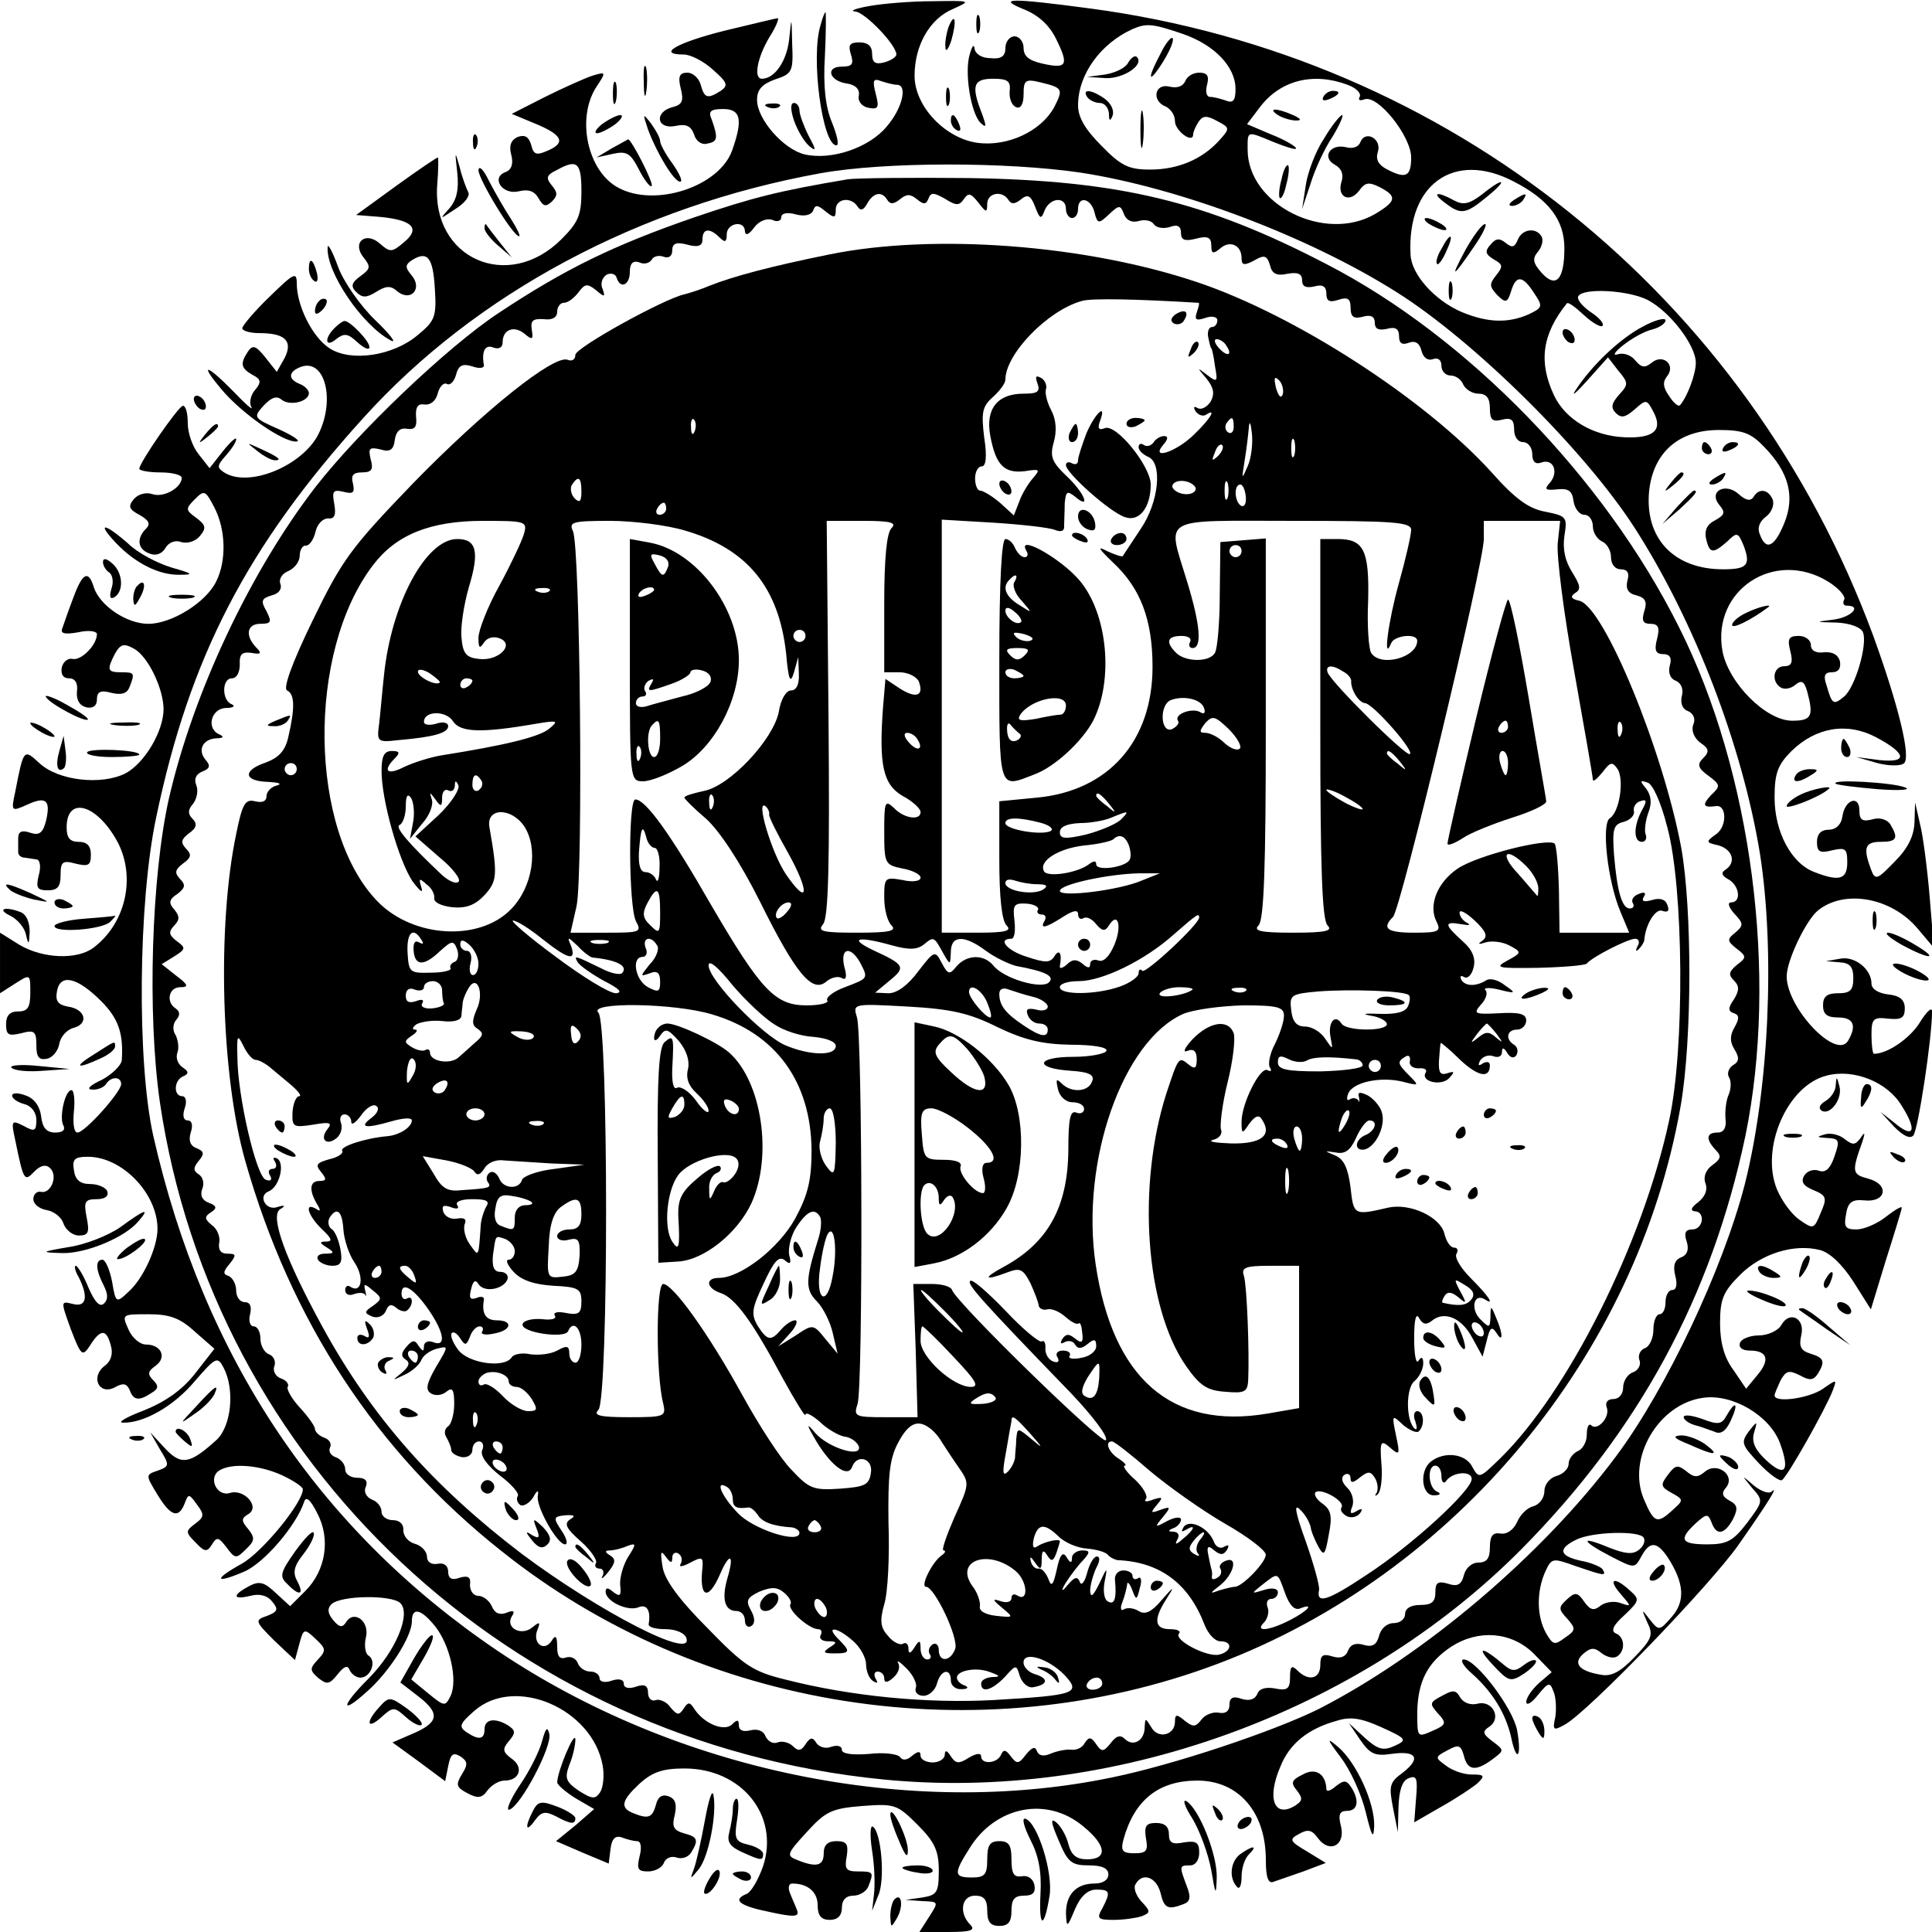 <?xml version="1.0" standalone="no"?>
<!DOCTYPE svg PUBLIC "-//W3C//DTD SVG 20010904//EN"
 "http://www.w3.org/TR/2001/REC-SVG-20010904/DTD/svg10.dtd">
<svg version="1.0" xmlns="http://www.w3.org/2000/svg"
 width="319pt" height="319pt" viewBox="0 0 319 319"
 preserveAspectRatio="xMidYMid meet">

<g transform="translate(0,319) scale(0.1,-0.1)"
fill="#000000" stroke="none">
<path d="M1435 3180 c-22 -4 -33 -8 -23 -9 16 -1 68 -55 68 -71 0 -4 -9 -10
-20 -13 -15 -4 -20 0 -20 14 0 13 -7 19 -21 19 -16 0 -19 -4 -14 -20 5 -16 2
-20 -15 -20 -28 0 -21 -24 9 -28 13 -2 21 -9 19 -20 -2 -9 5 -18 16 -20 16 -3
18 0 12 23 -6 23 -4 26 9 21 9 -3 21 -6 26 -6 18 0 9 -39 -17 -69 -29 -35 -91
-56 -135 -46 -35 8 -79 58 -79 90 0 17 8 26 30 34 28 9 30 13 28 58 -1 47 -1
47 -5 8 -4 -36 -24 -65 -45 -65 -14 0 -8 34 12 68 11 17 17 32 14 32 -2 0 -43
-10 -89 -21 -79 -20 -111 -39 -66 -39 11 0 33 -11 48 -25 24 -21 26 -26 13
-35 -22 -14 -27 -12 -33 10 -3 11 -13 20 -22 20 -13 0 -16 -6 -11 -26 5 -20 3
-27 -14 -31 -30 -8 -26 -37 5 -31 18 4 26 0 31 -14 3 -11 13 -18 22 -15 17 3
18 9 7 40 -6 13 -2 17 19 17 29 0 33 -17 15 -68 -21 -60 -127 -95 -188 -62
-51 27 -70 115 -36 167 16 24 16 25 -7 18 -12 -4 -48 -20 -78 -35 l-55 -28 36
-15 c47 -19 54 -32 25 -45 -20 -9 -25 -8 -29 9 -4 13 -10 17 -22 13 -11 -5
-15 -14 -11 -29 4 -15 1 -25 -9 -29 -25 -9 -6 -38 21 -32 16 4 26 1 33 -11 8
-14 12 -15 22 -6 10 10 10 15 0 27 -10 12 -9 17 8 25 34 19 41 13 41 -35 0
-39 -5 -51 -33 -79 -88 -88 -215 -32 -205 91 2 24 2 44 1 44 -2 0 -33 -21 -69
-47 l-66 -48 38 -3 c55 -5 69 -19 41 -42 -20 -17 -23 -17 -40 -2 -24 21 -47 1
-26 -24 11 -14 11 -18 -6 -30 -15 -11 -16 -17 -7 -26 10 -10 17 -10 33 0 16
10 24 11 35 1 22 -18 42 4 24 26 -12 14 -11 18 1 26 25 15 34 4 37 -48 3 -46
0 -53 -28 -76 -41 -35 -111 -45 -146 -22 -28 18 -54 70 -54 107 0 20 -5 17
-45 -22 -25 -24 -45 -48 -45 -52 0 -4 12 -8 28 -8 43 0 56 -13 42 -41 l-13
-23 -19 24 c-16 20 -21 21 -29 9 -13 -20 -11 -27 8 -38 14 -7 15 -12 4 -25 -7
-8 -10 -21 -6 -28 4 -7 -9 4 -29 25 -45 46 -58 49 -21 5 33 -40 102 -88 124
-87 9 0 -4 9 -28 20 -43 19 -43 20 -26 39 13 14 22 17 30 10 14 -11 45 -3 45
11 0 5 -7 12 -15 15 -20 8 -19 20 1 28 42 16 59 -59 27 -116 -30 -50 -114 -83
-153 -58 -12 8 -12 11 3 28 9 10 17 22 17 27 0 4 -10 -5 -22 -20 l-22 -28 -18
23 c-10 12 -18 35 -18 51 0 16 -3 29 -8 29 -7 0 -72 -94 -72 -104 0 -3 16 -6
35 -6 19 0 35 -4 35 -9 0 -16 -29 -33 -48 -27 -11 4 -24 0 -31 -8 -10 -12 -8
-17 9 -26 16 -9 19 -15 11 -23 -16 -16 -14 -34 6 -41 10 -4 20 -1 26 9 5 9 16
14 26 10 10 -3 24 1 31 10 11 13 10 18 -6 30 -18 13 -18 15 -2 31 15 15 17 15
32 -14 19 -37 20 -88 3 -122 -17 -35 -74 -70 -112 -70 -36 0 -80 30 -90 60 -9
30 -19 24 -34 -17 -8 -21 -16 -44 -18 -50 -4 -9 3 -11 26 -7 17 4 31 2 31 -3
0 -18 -26 -44 -40 -41 -8 2 -16 -5 -18 -14 -2 -11 2 -18 12 -18 10 0 15 -8 13
-22 -1 -14 4 -23 16 -26 11 -2 17 3 17 13 0 13 6 16 24 11 17 -4 26 -1 30 10
9 23 8 24 -14 24 -23 0 -24 4 -10 31 9 16 15 17 31 8 23 -12 49 -66 49 -100 0
-36 -31 -89 -63 -106 -40 -20 -111 -12 -142 17 -26 24 -26 24 -40 -48 -7 -32
-6 -32 19 -21 32 15 40 8 32 -26 -5 -20 -11 -25 -26 -20 -14 5 -20 2 -20 -9 0
-9 0 -19 0 -23 0 -5 5 -9 10 -9 6 -1 15 -2 20 -3 6 0 8 -12 4 -26 -5 -21 -3
-25 15 -25 16 0 21 6 21 25 0 22 3 25 25 19 21 -5 25 -3 25 15 0 14 -6 21 -20
21 -15 0 -20 7 -20 24 0 50 46 40 80 -17 36 -59 20 -140 -36 -182 -27 -20 -83
-18 -122 5 l-32 20 0 -50 0 -50 25 16 c25 16 25 16 25 -15 0 -24 -4 -31 -20
-31 -14 0 -20 -7 -20 -21 0 -18 4 -20 25 -15 22 6 25 3 25 -20 0 -19 4 -25 18
-22 9 2 18 13 20 25 2 11 12 23 24 26 25 7 19 31 -10 35 -16 3 -21 9 -18 25 5
30 33 24 73 -16 29 -29 37 -54 34 -98 -1 -8 -16 -23 -33 -32 -20 -9 -26 -16
-16 -16 9 -1 20 4 23 9 8 13 25 13 25 0 0 -13 -60 -80 -72 -80 -6 0 -8 15 -6
35 2 19 0 35 -4 35 -11 0 -21 -47 -13 -59 3 -7 -2 -11 -14 -11 -14 0 -21 8
-23 26 -2 17 -11 30 -25 35 -13 5 -23 5 -23 0 0 -5 9 -11 20 -14 12 -3 20 -14
20 -26 0 -19 -3 -20 -21 -10 -20 10 -21 9 -14 -23 14 -68 15 -70 32 -52 10 10
19 12 26 5 13 -13 1 -42 -15 -39 -7 2 -13 -4 -13 -12 0 -8 10 -16 22 -18 12
-2 25 -12 28 -23 4 -10 15 -19 25 -19 16 0 18 5 13 30 -5 26 -3 30 17 30 13 0
20 5 17 13 -2 6 -15 12 -28 12 -17 0 -25 7 -27 23 -3 18 1 22 23 22 57 0 115
-61 115 -119 0 -31 -24 -83 -48 -104 -20 -19 -21 -19 -27 17 -4 20 -11 36 -16
36 -12 0 -11 -17 2 -42 7 -14 8 -23 1 -30 -7 -7 -15 1 -26 26 -8 20 -18 36
-21 36 -3 0 -1 -9 5 -19 16 -32 13 -50 -10 -44 -20 5 -20 5 -3 -42 17 -44 19
-46 32 -26 17 27 27 27 34 -1 4 -13 0 -26 -10 -33 -24 -18 -10 -49 16 -36 14
8 20 7 25 -4 6 -17 15 -19 36 -5 12 7 12 12 3 21 -10 10 -9 15 4 24 19 14 9
35 -16 35 -10 0 -23 11 -29 25 -11 25 -11 25 33 25 35 0 52 -6 77 -29 l32 -28
-32 -41 c-22 -28 -50 -47 -85 -61 -29 -11 -44 -20 -34 -20 34 -1 84 27 119 69
34 39 37 41 47 22 19 -36 13 -96 -11 -119 -45 -41 -59 -43 -86 -14 l-24 26 16
-28 c16 -26 16 -28 -3 -35 -21 -7 -21 -7 -1 -40 22 -36 35 -40 45 -14 6 16 7
16 20 -2 13 -17 12 -21 -3 -32 -16 -12 -16 -14 1 -31 15 -16 19 -16 27 -3 8
13 11 12 24 -5 14 -19 16 -19 32 -3 15 14 15 19 4 33 -12 14 -12 18 0 25 20
12 -7 42 -30 35 -22 -7 -37 25 -18 37 21 13 67 9 104 -8 19 -9 34 -19 34 -23
0 -22 -67 -104 -101 -123 -47 -26 -45 -34 4 -13 33 14 86 76 99 115 3 10 10 5
22 -19 22 -42 14 -94 -20 -128 l-25 -25 -24 22 c-19 18 -27 20 -44 11 -28 -15
-27 -23 2 -16 15 4 28 1 36 -9 11 -13 10 -17 -8 -24 -21 -7 -20 -9 12 -41 l34
-32 7 26 c7 26 8 27 27 9 17 -16 18 -19 4 -34 -14 -15 -14 -18 1 -31 14 -11
18 -10 31 6 11 14 17 16 20 8 3 -7 11 -13 18 -13 17 0 27 27 14 36 -6 3 -8 17
-5 30 7 27 -20 47 -33 25 -6 -9 -11 -8 -21 4 -9 11 -10 19 -3 26 15 15 100 16
114 2 18 -18 -8 -80 -53 -125 -46 -46 -46 -61 -1 -20 36 32 73 90 73 115 0 24
15 21 39 -9 24 -31 37 -88 25 -114 -9 -18 -10 -18 -37 4 l-28 23 21 36 c12 21
18 37 13 37 -4 0 -18 -18 -30 -39 l-22 -39 31 -24 c36 -28 32 -43 -14 -62
l-30 -13 44 -32 43 -32 5 25 c4 20 8 23 20 16 12 -8 13 -13 3 -29 -11 -18 -10
-22 9 -32 17 -9 24 -8 33 5 7 9 19 16 28 16 25 0 32 22 12 36 -15 11 -16 16
-5 29 12 14 11 18 -1 26 -21 13 -39 11 -39 -6 0 -17 -9 -19 -30 -5 -13 9 -11
14 13 35 67 59 195 4 212 -90 3 -16 1 -36 -4 -44 -8 -12 -13 -12 -35 2 -22 15
-24 21 -16 43 6 14 10 33 10 42 -1 16 -30 -53 -30 -71 0 -4 14 -16 30 -26 l31
-18 -31 -27 -32 -26 44 -19 43 -18 3 24 c2 17 8 23 19 19 8 -3 19 -6 25 -6 6
0 8 -10 4 -25 -5 -21 -3 -25 14 -25 11 0 23 6 26 14 3 8 12 12 21 9 8 -3 19 0
24 8 13 21 11 26 -12 32 -17 5 -20 11 -15 30 4 18 1 27 -10 31 -11 4 -18 -1
-21 -14 -6 -21 -12 -24 -37 -14 -23 9 -20 21 10 49 21 19 38 25 74 25 95 0
157 -78 130 -161 -8 -23 -20 -43 -27 -46 -25 -10 -12 -20 38 -30 41 -9 49 -8
45 3 -3 8 -9 21 -12 29 -3 8 -2 15 4 15 26 0 42 -14 42 -36 0 -17 6 -24 20
-24 13 0 20 7 20 20 0 13 7 20 19 20 10 0 22 7 25 16 9 23 8 24 -18 24 -19 0
-22 4 -18 25 3 20 0 25 -17 25 -14 0 -21 -6 -21 -20 0 -21 -12 -24 -44 -11
-18 7 -17 10 16 46 31 34 41 39 91 43 54 4 58 3 92 -31 28 -28 35 -43 35 -75
0 -37 -3 -41 -27 -45 l-28 -4 28 -2 c27 -1 27 -1 11 -26 l-16 -25 48 0 c37 0
45 3 36 12 -19 19 -15 48 8 48 15 0 20 -7 20 -25 0 -18 5 -25 20 -25 15 0 20
7 20 25 0 19 5 25 21 25 14 0 19 5 17 17 -2 11 -11 17 -21 15 -13 -2 -17 4
-17 28 0 23 -4 30 -20 30 -16 0 -20 -7 -20 -30 0 -25 -4 -30 -25 -30 -30 0
-31 6 -5 47 43 71 129 88 189 37 38 -31 40 -54 6 -54 -18 0 -26 7 -31 25 -3
13 -12 29 -20 36 -10 8 -9 0 4 -30 15 -36 21 -41 50 -41 22 0 32 -5 32 -15 0
-9 -9 -15 -23 -15 -30 0 -47 -18 -47 -49 1 -25 2 -24 15 7 9 21 21 32 35 32
23 0 24 -4 10 -31 -10 -17 -7 -19 19 -19 16 0 37 3 46 6 15 6 15 8 -1 25 -9
10 -13 23 -9 28 11 20 34 12 41 -14 6 -26 12 -29 38 -19 11 4 13 11 5 31 -12
32 -12 33 6 33 9 0 15 9 15 21 0 17 -5 20 -25 17 -19 -4 -25 -1 -25 13 0 13
-7 19 -21 19 -17 0 -20 -5 -17 -25 4 -21 1 -25 -19 -25 -20 0 -23 4 -18 23 18
65 58 97 122 97 68 0 113 -52 113 -131 0 -29 4 -40 13 -36 6 2 29 10 49 17
l37 14 -31 19 c-29 17 -30 20 -13 29 14 8 21 7 31 -7 19 -26 46 -12 38 20 -5
19 -2 25 10 25 18 0 21 17 7 39 -8 12 -12 12 -25 2 -9 -8 -16 -10 -16 -5 -1
25 -18 36 -39 24 -19 -9 -20 -14 -10 -26 10 -13 10 -17 -2 -25 -35 -22 -48 11
-25 64 15 38 46 63 94 76 22 7 40 4 73 -11 42 -19 43 -21 21 -31 -18 -8 -27
-6 -49 14 l-26 24 19 -28 c16 -23 24 -27 51 -23 42 6 50 -7 19 -31 -22 -16
-23 -22 -16 -58 l8 -40 1 41 c1 28 6 44 17 48 13 5 15 0 12 -34 l-3 -39 45 26
c25 14 52 32 60 39 12 12 11 14 -10 14 -14 0 -33 7 -43 15 -18 13 -18 14 3 25
18 10 22 9 27 -9 6 -25 20 -26 47 -6 20 15 20 15 0 30 -16 12 -17 16 -5 24 21
14 5 44 -19 38 -12 -3 -23 1 -29 10 -7 13 -12 13 -30 3 -21 -11 -21 -13 -7
-29 15 -16 14 -19 -9 -29 -25 -11 -25 -11 -25 31 1 51 17 82 56 108 45 29 99
25 136 -11 l30 -31 -21 -18 c-11 -10 -21 -24 -21 -31 0 -7 9 -2 19 11 18 22
20 22 26 6 4 -9 5 -28 3 -42 -5 -22 -3 -23 15 -13 38 20 242 232 288 298 51
73 66 98 54 87 -5 -4 -18 1 -29 10 -21 18 -21 18 -3 -4 19 -21 18 -22 -8 -57
-23 -30 -33 -36 -66 -36 -44 0 -48 8 -19 35 18 16 20 16 26 1 8 -22 21 -20 35
5 9 18 8 24 -5 31 -13 7 -14 13 -6 22 16 20 -15 43 -35 26 -12 -10 -18 -10
-31 1 -14 11 -18 10 -30 -6 -13 -17 -12 -20 6 -30 20 -11 20 -12 2 -28 -26
-24 -31 -22 -48 18 -28 67 24 157 98 167 48 7 110 -29 127 -75 17 -47 8 -57
-24 -27 -18 17 -23 30 -19 44 6 20 6 21 -9 2 -13 -18 -11 -22 17 -52 17 -18
34 -30 38 -28 9 5 73 119 84 148 7 19 7 19 -16 3 -23 -16 -80 -24 -80 -11 0 3
5 14 10 25 9 16 14 17 32 8 16 -9 22 -8 29 2 13 21 11 27 -12 34 -16 5 -19 12
-15 30 7 28 -19 42 -33 17 -5 -9 -22 -17 -37 -17 -15 0 -29 -6 -31 -12 -3 -8
4 -13 16 -13 29 0 34 -15 13 -40 l-19 -23 -21 31 c-15 20 -22 45 -22 77 0 40
5 52 33 80 35 35 89 52 132 41 16 -4 37 -24 55 -52 l29 -46 25 82 c14 44 26
83 26 86 0 3 -12 -4 -26 -15 -15 -12 -37 -21 -49 -21 -18 0 -21 4 -17 25 3 20
10 25 30 23 37 -4 42 27 6 36 -26 7 -27 11 -9 61 5 15 4 17 -3 6 -9 -12 -13
-12 -26 -2 -8 7 -23 11 -33 8 -14 -4 -14 -5 4 -6 20 -1 21 -4 12 -30 -7 -21
-15 -28 -26 -24 -8 3 -19 0 -24 -8 -6 -10 -2 -17 15 -24 22 -9 23 -13 12 -38
-11 -27 -12 -27 -35 -11 -13 9 -29 31 -37 50 -28 68 17 172 82 188 45 12 101
-11 124 -50 26 -41 20 -55 -12 -28 l-23 18 22 -24 c15 -15 26 -21 32 -15 8 9
31 161 31 205 0 8 -9 0 -20 -18 -16 -26 -53 -52 -76 -52 -2 0 -4 14 -4 31 0
27 3 30 28 27 21 -2 27 1 27 17 0 14 -8 21 -27 23 -17 2 -28 9 -28 18 0 24
-28 46 -52 41 l-23 -4 23 -2 c16 -1 22 -7 22 -26 0 -20 -5 -25 -25 -25 -18 0
-25 -5 -25 -20 0 -15 7 -20 25 -20 26 0 31 -14 16 -39 -20 -31 -101 55 -101
107 0 26 32 93 52 109 44 35 121 21 164 -30 l27 -32 -7 85 c-4 47 -11 101 -16
120 l-8 35 -1 -33 c-1 -23 -11 -43 -33 -65 -29 -30 -32 -31 -39 -12 -13 35
-10 45 16 45 27 0 30 6 16 29 -5 8 -18 12 -30 8 -16 -4 -21 -1 -21 15 0 26
-24 18 -28 -10 -2 -14 -11 -22 -23 -22 -12 0 -19 -7 -19 -20 0 -17 5 -19 25
-14 22 5 25 3 25 -20 0 -28 -13 -32 -54 -16 -38 14 -66 66 -66 123 0 40 5 54
28 77 40 39 91 48 139 23 51 -27 54 -43 6 -38 l-38 5 35 -10 c19 -5 39 -5 44
0 11 11 -9 94 -51 210 -208 563 -700 957 -1293 1036 -135 18 -155 17 -108 -2
24 -10 42 -27 53 -51 20 -41 16 -47 -24 -38 -22 5 -31 12 -31 26 0 10 -7 19
-15 19 -8 0 -15 -9 -15 -19 0 -14 -7 -19 -25 -17 -14 0 -25 7 -26 16 -1 8 -4
4 -8 -10 -9 -30 2 -97 18 -113 10 -9 10 -6 2 16 -18 46 -14 57 19 57 24 0 29
-4 27 -21 -1 -12 4 -24 11 -26 7 -3 12 5 12 21 0 24 3 26 28 20 37 -9 38 -11
22 -42 -22 -39 -76 -64 -125 -58 -54 7 -105 60 -105 111 0 50 25 94 63 110 31
14 31 14 -33 13 -36 0 -83 -4 -105 -8z m518 -46 c52 -18 87 -54 87 -91 0 -19
-4 -24 -16 -19 -9 3 -20 6 -26 6 -6 0 -8 9 -5 20 4 15 0 20 -13 20 -10 0 -20
-6 -23 -14 -4 -9 -14 -12 -26 -9 -25 6 -30 -24 -6 -33 8 -4 15 -14 15 -24 0
-16 30 -38 30 -22 0 4 4 13 9 21 7 10 13 11 31 1 21 -11 21 -12 3 -32 -28 -31
-68 -48 -114 -48 -35 0 -48 6 -80 39 -27 27 -39 47 -39 67 0 51 37 102 90 126
23 10 33 9 83 -8z m272 -84 c14 -5 23 -14 20 -20 -3 -5 0 -7 8 -4 22 8 77 -61
77 -96 0 -32 -9 -36 -41 -19 -13 7 -18 16 -14 28 7 22 -21 37 -29 16 -3 -8
-13 -11 -24 -8 -26 6 -40 -17 -18 -29 11 -6 15 -16 11 -28 -8 -25 13 -36 29
-15 10 14 16 15 34 6 29 -15 28 -23 -7 -44 -83 -49 -211 15 -211 106 0 32 -2
31 44 12 20 -8 36 -13 36 -10 0 3 -18 14 -41 23 l-40 17 22 29 c34 44 88 57
144 36z m-441 -145 c163 -25 376 -105 523 -198 128 -81 308 -259 391 -387 100
-155 179 -362 208 -540 25 -161 15 -386 -25 -545 -36 -140 -130 -339 -213
-450 -121 -162 -315 -327 -491 -417 -75 -37 -239 -92 -342 -113 -333 -69 -719
11 -1013 209 -296 200 -486 485 -569 851 -27 121 -25 385 5 526 55 263 149
446 342 659 186 206 456 350 755 404 106 19 306 19 429 1z m714 -14 c59 -30
85 -64 85 -111 0 -52 -14 -67 -38 -40 -14 16 -15 23 -6 34 7 8 10 20 6 26 -9
15 -32 12 -39 -6 -5 -12 -9 -14 -20 -5 -10 8 -16 8 -25 -3 -10 -11 -8 -16 5
-24 16 -9 16 -12 4 -27 -11 -14 -11 -18 2 -32 14 -14 17 -13 23 6 8 27 19 27
38 -3 15 -22 14 -24 -9 -35 -34 -15 -68 -14 -111 4 -44 19 -83 62 -84 95 -6
116 72 171 169 121z m222 -196 c37 -19 80 -75 80 -104 0 -19 -14 -56 -26 -70
-3 -3 -11 4 -18 15 -10 14 -11 23 -4 32 16 19 -6 39 -25 23 -11 -9 -17 -8 -27
4 -7 9 -20 13 -29 10 -9 -3 -5 4 9 15 14 11 35 23 48 26 12 3 22 10 22 15 0 5
-17 1 -37 -10 -37 -19 -85 -64 -112 -106 -7 -11 2 -3 20 17 l34 38 17 -22 c17
-20 17 -23 1 -40 -12 -14 -14 -21 -5 -30 9 -9 16 -7 31 6 19 17 20 17 31 -4
16 -30 1 -44 -47 -42 -52 2 -98 29 -117 69 -26 55 -20 101 21 152 2 3 14 -6
28 -19 14 -13 28 -21 31 -18 3 4 -6 14 -20 23 -14 10 -23 21 -20 26 8 14 82
10 114 -6z m193 -243 c41 -42 51 -82 33 -126 -16 -39 -30 -46 -40 -19 -5 11
-1 22 10 30 9 7 14 19 11 28 -7 17 -23 20 -32 4 -5 -7 -13 -5 -24 5 -22 20
-51 5 -32 -18 10 -12 9 -16 -7 -25 -14 -7 -18 -17 -15 -31 6 -24 11 -25 35 -4
16 16 18 15 27 -7 12 -32 6 -39 -34 -39 -81 0 -130 51 -122 130 7 63 49 100
115 100 40 0 53 -5 75 -28z m105 -222 c18 -11 30 -25 27 -30 -3 -6 -1 -10 4
-10 26 0 8 -19 -21 -23 -32 -4 -32 -4 5 -5 22 -1 40 -8 43 -16 8 -20 -13 -91
-31 -106 -18 -15 -20 -13 -29 18 -6 17 -3 22 9 22 10 0 15 6 13 18 -3 11 -12
16 -26 15 -14 -2 -22 3 -22 12 0 8 -9 15 -20 15 -17 0 -19 -5 -14 -25 5 -19 2
-25 -10 -25 -18 0 -22 -25 -6 -35 6 -4 17 -2 24 4 11 9 15 6 20 -11 11 -41 7
-48 -25 -48 -43 0 -105 62 -115 115 -18 100 85 169 174 115z m-304 -1579 c3
-5 0 -14 -8 -20 -10 -8 -22 -7 -50 4 -48 20 -46 11 4 -15 39 -20 39 -20 50 0
14 26 26 25 44 -2 27 -42 29 -72 6 -98 -20 -23 -21 -23 -36 -4 -14 18 -14 18
-4 -5 10 -20 8 -27 -21 -57 -24 -25 -39 -33 -57 -29 -35 6 -46 19 -27 35 12
10 18 10 30 0 8 -6 19 -9 25 -5 14 9 13 32 -2 38 -9 4 -4 14 14 30 25 24 26
26 9 41 -26 24 -37 19 -15 -6 18 -21 18 -21 0 -15 -10 4 -25 2 -33 -4 -11 -9
-17 -8 -27 6 -11 16 -15 17 -29 4 -14 -13 -14 -16 1 -32 14 -16 14 -19 -4 -31
-17 -13 -20 -12 -31 7 -16 28 -16 69 -2 101 11 24 12 24 51 10 47 -16 51 -17
44 -5 -3 4 -19 11 -36 14 -36 8 -38 20 -7 35 27 13 104 15 111 3z"/>
<path d="M1916 3101 c-23 -43 -20 -52 5 -12 11 18 18 35 15 38 -2 3 -12 -9
-20 -26z"/>
<path d="M1863 3087 c-4 -9 -21 -17 -38 -20 l-30 -4 31 -2 c29 -1 64 22 51 35
-3 3 -9 -1 -14 -9z"/>
<path d="M1795 3030 c3 -5 13 -10 21 -10 8 0 14 -8 15 -17 0 -13 2 -14 6 -4 3
8 -2 20 -13 28 -21 15 -38 17 -29 3z"/>
<path d="M1883 2975 c0 -27 2 -38 4 -22 2 15 2 37 0 50 -2 12 -4 0 -4 -28z"/>
<path d="M2185 3030 c-3 -6 1 -7 9 -4 18 7 21 14 7 14 -6 0 -13 -4 -16 -10z"/>
<path d="M2110 3000 c8 -5 22 -9 30 -9 10 0 8 3 -5 9 -27 12 -43 12 -25 0z"/>
<path d="M2186 2961 c-14 -21 -27 -56 -30 -77 l-6 -39 14 42 c7 23 23 58 36
77 12 20 19 36 16 36 -3 0 -17 -17 -30 -39z"/>
<path d="M2116 2894 c-4 -14 -5 -28 -3 -31 3 -2 8 8 11 23 4 14 5 28 3 31 -3
2 -8 -8 -11 -23z"/>
<path d="M1400 2894 c-113 -19 -157 -30 -254 -63 -133 -46 -213 -85 -323 -158
-86 -57 -232 -197 -302 -287 -108 -140 -202 -340 -242 -514 -29 -129 -36 -356
-15 -502 88 -597 578 -1057 1193 -1118 378 -38 786 109 1055 380 194 196 314
417 370 683 54 264 11 600 -110 840 -123 246 -349 479 -582 599 -200 104 -342
138 -590 142 -96 1 -186 0 -200 -2z m65 -34 c5 -8 11 -7 21 1 11 9 17 9 28 0
11 -9 15 -9 19 1 4 11 9 10 27 0 19 -12 24 -12 32 0 7 10 11 9 23 -6 13 -17
15 -18 15 -3 0 19 25 23 35 7 5 -8 11 -7 21 1 11 9 16 6 23 -12 8 -21 10 -22
16 -6 9 21 35 23 35 2 0 -8 5 -15 10 -15 6 0 10 7 10 15 0 22 21 18 27 -5 5
-20 7 -20 24 -4 17 16 19 16 25 0 4 -10 13 -14 24 -11 10 3 21 1 25 -5 4 -6
15 -8 26 -5 13 5 19 2 19 -10 0 -11 6 -14 25 -9 19 5 25 2 25 -11 0 -14 3 -15
15 -5 16 14 35 5 35 -16 0 -12 4 -13 21 -4 17 10 21 8 26 -8 3 -14 11 -18 29
-14 17 3 24 0 24 -11 0 -10 6 -13 20 -10 14 4 20 0 20 -12 0 -12 5 -15 20 -10
15 5 20 2 20 -13 0 -15 5 -19 20 -15 14 4 20 0 20 -10 0 -10 6 -13 20 -10 14
4 20 0 20 -12 0 -12 5 -15 16 -11 10 4 18 0 21 -13 3 -12 11 -17 19 -14 8 3
14 -1 14 -11 0 -9 7 -16 15 -16 9 0 18 -7 21 -15 4 -8 15 -15 25 -15 13 0 19
-7 19 -24 0 -19 4 -23 20 -19 15 4 20 0 20 -16 0 -12 6 -21 15 -21 8 0 15 -9
15 -20 0 -12 5 -17 14 -14 20 8 30 -14 16 -32 -11 -12 -9 -14 11 -12 18 2 25
-2 27 -19 2 -13 10 -23 18 -23 8 0 14 -9 14 -19 0 -10 7 -21 15 -25 8 -3 15
-15 15 -26 0 -12 7 -20 16 -20 11 0 15 -6 11 -19 -3 -13 1 -21 15 -24 15 -4
18 -11 13 -26 -5 -16 -2 -21 10 -21 13 0 16 -6 11 -25 -5 -19 -2 -25 10 -25
11 0 15 -6 11 -19 -3 -12 1 -22 10 -25 9 -4 13 -14 10 -25 -3 -12 1 -22 10
-25 9 -4 13 -13 9 -22 -4 -10 1 -22 11 -30 15 -10 16 -15 5 -26 -10 -10 -9
-16 9 -29 20 -15 20 -17 4 -32 -15 -16 -13 -21 8 -18 18 3 19 -33 1 -46 -18
-13 -18 -14 4 -19 23 -7 29 -28 11 -40 -8 -5 -6 -10 5 -16 18 -10 22 -38 4
-38 -6 0 -4 -8 6 -19 15 -16 15 -19 1 -31 -14 -11 -13 -14 2 -26 17 -13 17
-15 1 -27 -13 -11 -15 -16 -5 -26 9 -9 9 -16 0 -31 -10 -14 -10 -20 0 -23 9
-3 9 -9 1 -23 -8 -14 -8 -24 0 -37 8 -13 8 -20 -3 -26 -7 -5 -10 -14 -6 -20 4
-7 3 -20 -1 -29 -4 -9 -6 -27 -5 -39 2 -15 -3 -23 -13 -23 -19 0 -20 -11 -3
-29 10 -10 8 -15 -6 -25 -11 -8 -15 -20 -11 -30 4 -11 -1 -22 -12 -31 -11 -8
-14 -14 -6 -15 18 0 15 -30 -4 -30 -11 0 -14 -6 -9 -20 4 -13 1 -22 -9 -26
-11 -4 -14 -14 -10 -30 4 -15 2 -24 -5 -24 -6 0 -11 -9 -11 -20 0 -11 -4 -20
-10 -20 -5 0 -10 -11 -10 -25 0 -14 -6 -28 -14 -31 -8 -3 -12 -12 -9 -20 3 -7
-2 -17 -11 -20 -9 -3 -16 -15 -16 -25 0 -11 -7 -19 -16 -19 -10 0 -14 -6 -11
-14 6 -16 -16 -40 -26 -29 -4 3 -7 -4 -7 -16 0 -12 -7 -24 -15 -27 -8 -4 -15
-13 -15 -21 0 -8 -9 -17 -20 -20 -11 -3 -20 -14 -20 -25 0 -11 -8 -22 -18 -25
-10 -2 -22 -14 -27 -26 -6 -13 -17 -21 -28 -19 -12 2 -17 -4 -17 -23 0 -18 -5
-25 -19 -25 -11 0 -21 -9 -24 -21 -4 -16 -11 -19 -26 -14 -17 5 -21 2 -21 -14
0 -16 -6 -21 -25 -21 -16 0 -25 -6 -25 -15 0 -8 -8 -15 -19 -15 -11 0 -21 -9
-24 -21 -4 -15 -11 -19 -25 -15 -13 4 -22 1 -26 -9 -4 -11 -13 -14 -26 -10
-16 5 -20 2 -20 -14 0 -23 -19 -28 -38 -9 -9 9 -12 7 -12 -11 0 -19 -4 -23
-24 -19 -16 3 -27 0 -30 -9 -4 -9 -13 -12 -26 -8 -14 5 -20 2 -20 -10 0 -10
-6 -15 -17 -13 -10 2 -23 -3 -29 -11 -10 -13 -14 -13 -28 -2 -13 11 -16 11
-16 -2 0 -22 -28 -29 -39 -9 -10 16 -10 16 -11 0 0 -22 -19 -33 -33 -19 -7 7
-14 5 -23 -7 -12 -15 -15 -15 -24 -2 -8 12 -12 13 -19 2 -4 -8 -14 -12 -22
-11 -8 1 -23 -2 -33 -6 -13 -6 -21 -4 -24 4 -3 8 -8 6 -18 -6 -12 -16 -15 -16
-25 -3 -8 11 -12 12 -16 3 -6 -15 -33 -17 -33 -3 0 6 -8 5 -20 -2 -17 -11 -22
-10 -30 2 -6 10 -10 11 -10 3 0 -7 -9 -13 -20 -13 -11 0 -20 5 -20 11 0 8 -4
8 -14 0 -9 -8 -16 -8 -20 -2 -4 5 -27 8 -51 5 -28 -2 -45 0 -45 7 0 6 -7 8
-17 5 -9 -4 -20 -1 -25 6 -6 10 -10 10 -18 -2 -7 -11 -12 -12 -21 -3 -6 6 -18
9 -25 6 -8 -3 -16 2 -20 10 -3 9 -13 13 -25 10 -12 -3 -19 0 -19 8 0 10 -3 10
-11 2 -13 -13 -47 1 -63 26 -7 11 -10 11 -17 0 -8 -12 -11 -11 -22 2 -6 9 -18
14 -24 12 -7 -3 -13 3 -13 12 0 12 -6 15 -20 10 -12 -4 -20 -2 -20 5 0 7 -8 9
-20 5 -11 -4 -20 -2 -20 4 0 6 -7 11 -15 11 -9 0 -18 6 -21 14 -3 8 -12 12
-20 9 -10 -3 -14 2 -14 18 0 18 -3 20 -9 10 -12 -19 -32 -5 -24 17 6 14 4 15
-8 5 -18 -15 -45 -1 -34 18 6 9 3 11 -9 6 -11 -4 -19 -1 -24 11 -4 9 -14 17
-22 17 -8 0 -14 8 -14 18 2 13 -3 16 -17 12 -13 -5 -19 -1 -19 10 0 10 -7 15
-17 13 -11 -2 -18 3 -18 12 0 8 -9 18 -20 21 -11 3 -19 13 -19 22 1 10 -6 17
-17 17 -10 0 -19 6 -19 14 0 8 -7 17 -16 20 -9 4 -14 13 -10 21 4 10 -1 15
-14 15 -11 0 -20 6 -20 14 0 8 -7 17 -16 20 -8 3 -12 10 -9 16 3 6 -1 13 -9
16 -9 3 -16 10 -16 15 0 4 -11 20 -25 35 -13 14 -22 30 -20 34 3 4 -2 11 -11
14 -9 3 -14 13 -11 20 3 8 -1 17 -9 20 -8 3 -14 15 -14 26 0 11 -5 20 -11 20
-6 0 -9 9 -6 20 3 13 0 20 -9 20 -8 0 -14 9 -14 19 0 11 -6 21 -12 24 -10 3
-10 7 1 20 12 15 11 17 -4 17 -10 0 -15 6 -13 18 2 9 -3 23 -12 29 -12 10 -13
14 -2 21 11 7 10 11 -3 16 -11 4 -15 12 -11 23 4 9 1 20 -6 24 -9 6 -9 11 0
22 10 12 9 16 -3 21 -11 4 -14 13 -10 26 4 12 2 20 -5 20 -7 0 -9 8 -5 20 4
11 2 20 -4 20 -15 0 -14 27 2 33 9 4 9 8 -2 15 -8 6 -11 16 -8 24 3 8 1 21 -3
29 -5 7 -5 18 1 25 7 8 6 14 -1 19 -16 10 -12 35 8 35 14 0 13 4 -7 19 l-24
19 21 13 c19 12 19 14 4 25 -13 10 -14 15 -5 25 10 10 10 16 1 27 -10 11 -9
17 5 26 13 10 14 15 4 25 -9 10 -8 15 5 25 14 10 15 15 5 25 -9 10 -8 15 5 25
13 9 14 16 6 24 -8 8 -8 15 1 25 6 8 9 22 5 31 -4 10 0 18 10 22 13 5 14 10 5
20 -13 16 -4 34 19 35 11 0 12 3 5 6 -23 9 -15 43 10 44 12 0 16 3 10 6 -17 6
-17 43 0 43 8 0 13 10 13 23 -1 17 4 21 19 19 16 -3 18 -1 8 9 -19 20 -15 39
7 39 18 0 19 3 10 21 -10 17 -8 21 9 26 12 3 17 11 14 19 -3 8 3 17 13 21 11
5 19 16 19 26 0 9 5 17 10 16 6 0 13 10 16 23 3 13 12 22 21 22 11 -1 13 6 10
24 -4 21 -2 24 15 20 16 -4 19 -2 16 13 -4 14 0 19 15 19 16 0 19 5 14 22 -4
18 -2 20 16 16 16 -5 22 -1 24 16 2 14 9 20 20 18 13 -2 17 3 15 20 -1 16 3
22 14 20 10 -1 19 6 22 19 3 11 10 18 15 15 5 -3 12 4 15 15 4 16 11 19 27 14
11 -4 20 -3 19 2 -4 23 2 35 16 29 9 -3 15 0 15 9 0 21 19 28 36 14 13 -11 15
-10 12 7 -2 15 2 18 20 17 14 -2 22 3 22 12 0 8 5 15 11 15 7 0 17 8 24 17 11
15 15 15 29 4 14 -12 16 -12 11 2 -4 8 -1 18 6 23 7 4 15 2 17 -4 6 -20 22
-13 22 9 0 14 5 19 15 16 8 -4 17 -2 21 4 3 6 12 8 20 5 8 -3 14 1 14 10 0 12
6 15 25 10 18 -5 25 -2 25 9 0 18 12 19 28 3 9 -9 12 -8 12 5 0 19 30 24 30 5
1 -8 7 -5 15 6 8 11 21 16 30 13 8 -4 15 -2 15 4 0 7 10 9 24 5 15 -4 26 -1
29 7 3 9 7 9 20 -2 15 -12 17 -11 17 3 0 18 25 22 36 5 5 -8 10 -6 16 5 10 18
24 21 33 6z"/>
<path d="M1370 2770 c-94 -19 -159 -36 -199 -52 -14 -6 -33 -12 -41 -14 -33
-7 -180 -88 -180 -100 0 -8 -6 -11 -13 -8 -23 8 -137 -83 -255 -204 -103 -107
-117 -126 -166 -227 -34 -70 -49 -112 -42 -115 13 -6 13 -30 2 -77 -5 -23 -16
-34 -37 -42 -39 -13 -37 -31 4 -32 17 -1 24 -3 14 -6 -9 -2 -17 -10 -17 -18 0
-8 -7 -11 -19 -8 -16 4 -21 -4 -31 -54 -32 -152 -25 -400 15 -540 75 -264 216
-480 423 -644 329 -263 788 -335 1183 -186 392 148 692 509 764 921 19 109 19
325 1 426 -30 161 -127 397 -168 408 -14 3 -16 7 -7 13 10 6 8 13 -5 34 -12
19 -16 38 -13 60 5 31 4 33 -31 40 -28 5 -50 21 -90 66 -110 121 -324 259
-485 313 -184 62 -435 81 -607 46z m609 -80 c2 0 0 -7 -3 -16 -4 -12 -1 -14
14 -9 11 4 20 2 20 -4 0 -6 -4 -11 -9 -11 -5 0 -8 -8 -6 -17 2 -10 4 -18 5
-18 1 0 4 -13 6 -29 5 -27 4 -28 -13 -15 -17 13 -17 13 -1 -6 12 -15 14 -25 7
-38 -6 -9 -15 -14 -21 -11 -7 4 -8 2 -4 -5 4 -6 12 -9 17 -6 18 12 9 -5 -19
-32 -29 -29 -74 -44 -51 -17 8 9 8 14 1 14 -6 0 -14 -5 -17 -10 -4 -6 -11 -8
-16 -5 -5 4 -9 2 -9 -3 0 -6 7 -12 15 -16 25 -9 19 -75 -12 -120 -15 -23 -28
-42 -29 -44 -1 -2 -13 2 -26 8 -17 9 -15 5 10 -19 45 -42 65 -94 65 -172 0
-123 -73 -205 -191 -216 l-62 -6 0 -96 c0 -62 4 -101 12 -109 9 -9 -1 -12 -48
-12 l-59 0 0 341 0 341 85 -5 c47 -3 92 -8 102 -12 10 -4 16 -2 15 7 0 7 1 24
1 37 2 20 4 21 17 11 27 -23 16 6 -14 34 -24 23 -28 32 -21 56 5 18 4 37 -4
52 -7 13 -11 29 -9 35 2 6 -1 15 -8 19 -9 5 -10 2 -6 -9 5 -14 0 -17 -23 -17
-43 0 -63 -25 -55 -69 9 -49 23 -63 57 -59 25 4 26 3 14 -11 -8 -9 -19 -27
-23 -39 l-9 -23 -23 21 c-13 11 -28 20 -33 20 -4 0 -8 9 -8 20 0 11 5 20 11
20 7 0 9 16 4 48 -5 41 -3 51 14 66 12 11 21 23 21 29 0 42 69 114 126 130 15
5 95 3 193 -3z m46 -71 c11 -16 1 -19 -13 -3 -7 8 -8 14 -3 14 5 0 13 -5 16
-11z m93 -80 c-3 -8 -7 -3 -11 10 -4 17 -3 21 5 13 5 -5 8 -16 6 -23z m-971
-61 c-3 -8 -6 -5 -6 6 -1 11 2 17 5 13 3 -3 4 -12 1 -19z m890 7 c0 -8 -4 -12
-9 -9 -5 3 -6 10 -3 15 9 13 12 11 12 -6z m23 -65 c-10 -23 -10 -22 -5 9 3 18
6 43 7 55 1 12 3 9 5 -9 2 -17 -1 -42 -7 -55z m77 18 c-3 -7 -5 -2 -5 12 0 14
2 19 5 13 2 -7 2 -19 0 -25z m-126 -1 c-10 -9 -11 -8 -5 6 3 10 9 15 12 12 3
-3 0 -11 -7 -18z m-1051 -59 c0 -16 -3 -19 -11 -11 -6 6 -8 16 -5 22 11 17 16
13 16 -11z m1014 7 c2 -6 -5 -11 -15 -11 -10 0 -20 5 -23 11 -2 6 5 11 15 11
10 0 20 -5 23 -11z m53 -17 c-3 -7 -5 -2 -5 12 0 14 2 19 5 13 2 -7 2 -19 0
-25z m30 2 c1 -11 -2 -18 -8 -15 -11 7 -12 35 -1 35 4 0 8 -9 9 -20z m-957
-20 c0 -5 -5 -10 -11 -10 -5 0 -7 5 -4 10 3 6 8 10 11 10 2 0 4 -4 4 -10z
m-235 -42 c-4 -13 -22 -51 -41 -86 -19 -34 -34 -73 -34 -85 0 -17 2 -19 9 -8
5 8 16 11 26 7 26 -10 -2 -38 -34 -34 -21 2 -27 9 -29 35 -2 17 4 55 12 83 18
59 13 80 -19 80 -52 0 -109 -107 -121 -225 -3 -27 -6 -64 -8 -80 -4 -30 -3
-31 32 -27 59 5 82 12 82 23 0 6 -9 8 -20 4 -11 -3 -20 -2 -20 3 0 19 37 19
48 1 12 -18 45 -20 137 -4 36 6 38 5 22 -8 -16 -14 -76 -28 -177 -44 -19 -3
-47 -12 -62 -19 -29 -15 -37 -7 -16 14 9 9 8 12 -5 12 -13 0 -17 -9 -17 -33 0
-48 28 -147 51 -182 12 -16 18 -21 15 -11 -5 16 -4 17 8 6 9 -6 14 -17 13 -23
-1 -7 12 -13 30 -15 22 -2 37 3 53 20 21 23 22 33 8 113 -5 32 37 32 58 0 23
-36 14 -99 -22 -136 -52 -54 -162 -48 -221 13 -113 117 -117 411 -7 555 38 50
94 73 182 73 71 0 73 -1 67 -22z m266 6 c103 -30 155 -94 167 -203 4 -45 7
-51 13 -31 l7 25 1 -27 c1 -18 -4 -28 -13 -28 -8 0 -17 -15 -20 -35 -9 -46
-81 -123 -124 -131 -18 -4 -32 -8 -32 -11 0 -2 16 -18 36 -35 22 -20 56 -71
89 -137 59 -119 86 -151 109 -132 8 7 20 10 26 6 7 -4 9 2 4 19 -7 31 10 35
26 7 14 -27 14 -26 -25 -41 -19 -7 -32 -17 -29 -22 3 -4 -12 -8 -34 -8 -52 0
-75 24 -158 166 -67 117 -108 174 -125 174 -12 0 -11 -177 1 -201 10 -18 7
-19 -48 -19 l-60 0 10 44 c11 53 6 594 -6 619 -7 15 -1 17 61 17 38 0 94 -7
124 -16z m341 4 c-8 -8 -12 -50 -12 -125 l0 -113 25 0 c14 0 28 -7 32 -15 9
-24 -4 -29 -31 -12 l-24 16 -4 -47 c-7 -95 0 -127 32 -146 17 -9 30 -21 30
-27 0 -14 -27 -11 -44 7 -15 14 -16 10 -16 -39 0 -53 1 -55 30 -61 17 -3 30
-10 30 -15 0 -6 -13 -8 -30 -4 -29 5 -30 4 -30 -29 0 -19 5 -39 12 -46 9 -9
-3 -12 -56 -12 -58 0 -67 2 -57 14 9 10 11 103 9 340 l-3 326 60 0 c46 0 56
-3 47 -12z m858 -3 c0 -8 -9 -48 -20 -87 -18 -64 -27 -134 -13 -100 5 13 43
17 43 4 0 -28 -61 -44 -76 -20 -4 6 -7 45 -5 86 2 83 -7 102 -50 102 l-29 0 0
-313 c0 -230 3 -316 12 -325 9 -9 -3 -12 -57 -12 -54 0 -66 3 -57 12 9 9 12
95 12 326 l0 313 -37 -3 -38 -3 -1 -86 c0 -47 -4 -91 -8 -97 -9 -16 -49 -15
-64 0 -18 18 -15 28 9 28 11 0 17 -4 14 -10 -3 -5 -1 -10 4 -10 16 0 13 38 -9
110 -33 109 -48 100 175 100 167 0 195 -2 195 -15z m242 -22 c-2 -21 10 -116
27 -210 17 -95 31 -176 31 -180 0 -5 7 1 16 12 13 17 16 18 25 5 11 -18 3 -71
-13 -81 -14 -9 -4 -102 17 -153 l15 -36 -57 0 -58 0 -1 70 c-1 39 -4 73 -7 77
-11 10 -127 -19 -160 -41 -34 -23 -49 -61 -35 -88 8 -16 3 -18 -37 -18 -45 0
-54 7 -35 26 13 13 150 584 150 624 l0 30 63 0 63 0 -4 -37z m-522 -13 c0 -5
-4 -10 -10 -10 -5 0 -10 5 -10 10 0 6 5 10 10 10 6 0 10 -4 10 -10z m-1143
-66 c-3 -3 -12 -4 -19 -1 -8 3 -5 6 6 6 11 1 17 -2 13 -5z m423 -74 c0 -5 -4
-10 -10 -10 -5 0 -10 5 -10 10 0 6 5 10 10 10 6 0 10 -4 10 -10z m-604 -77
c-6 -6 -36 9 -36 18 0 5 9 4 20 -3 10 -7 18 -14 16 -15z m1492 18 c8 -4 13
-11 13 -15 -1 -14 12 -36 23 -37 13 -1 81 -78 74 -84 -5 -6 -131 119 -136 135
-4 12 8 13 26 1z m-1438 -15 c0 -3 -4 -8 -10 -11 -5 -3 -10 -1 -10 4 0 6 5 11
10 11 6 0 10 -2 10 -4z m1208 -45 c3 -8 0 -11 -6 -7 -13 8 -44 -3 -37 -14 3
-4 -2 -10 -10 -14 -19 -7 -21 40 -2 48 21 8 50 2 55 -13z m59 -67 c-4 -4 -15
0 -25 9 -10 10 -24 17 -32 17 -10 0 -10 3 0 16 12 13 16 12 39 -10 14 -14 22
-29 18 -32z m630 24 c-3 -8 -6 -5 -6 6 -1 11 2 17 5 13 3 -3 4 -12 1 -19z
m-1162 -9 c11 -17 -1 -21 -15 -4 -8 9 -8 15 -2 15 6 0 14 -5 17 -11z m796 -36
c13 -16 12 -17 -3 -4 -10 7 -18 15 -18 17 0 8 8 3 21 -13z m-1821 -13 c0 -5
-4 -10 -10 -10 -5 0 -10 5 -10 10 0 6 5 10 10 10 6 0 10 -4 10 -10z m305 -19
c3 -5 1 -12 -5 -16 -5 -3 -10 1 -10 9 0 18 6 21 15 7z m-71 -57 l-38 -35 39
-34 c22 -18 37 -37 32 -41 -4 -4 -16 1 -28 12 -55 52 -78 79 -69 82 5 2 10 16
10 30 0 18 3 23 9 14 4 -7 6 -25 3 -40 l-5 -27 20 25 c12 13 19 31 16 40 -4
13 -4 13 6 0 9 -13 11 -12 11 3 0 10 5 15 10 12 6 -3 10 0 11 7 0 10 2 10 6 1
2 -7 -12 -29 -33 -49z m2029 -20 c27 -100 29 -366 3 -484 -44 -204 -167 -449
-280 -559 -33 -32 -34 -33 -45 -13 -11 22 -46 26 -68 9 -20 -15 -16 -57 5 -56
10 0 12 3 5 6 -15 6 -17 43 -3 43 6 0 10 -8 10 -17 0 -10 4 -14 8 -8 11 15 42
17 42 3 0 -19 -98 -109 -173 -158 -66 -44 -84 -49 -79 -25 1 7 -9 43 -22 80
-17 47 -20 63 -10 53 9 -8 16 -21 18 -29 1 -8 7 -22 13 -33 9 -16 11 -14 17
20 6 30 4 41 -10 51 -10 7 -15 15 -12 19 9 8 50 -15 43 -25 -3 -5 2 -11 10
-15 8 -3 17 0 21 6 5 7 2 8 -6 3 -10 -6 -12 -4 -7 8 3 9 0 23 -9 31 -9 9 -10
17 -4 21 5 3 10 1 10 -6 0 -8 4 -8 16 2 13 10 17 10 24 -1 5 -8 6 -19 3 -25
-4 -5 -2 -6 2 -2 5 4 8 27 6 49 -3 39 -1 41 14 28 16 -14 17 -12 10 20 -7 34
-7 35 12 17 11 -9 23 -14 26 -10 10 10 8 33 -3 33 -5 0 -7 -8 -3 -17 3 -10 3
-15 -1 -12 -15 13 -15 68 0 79 8 7 14 20 14 29 0 10 -3 12 -8 4 -4 -6 -7 11
-7 37 0 31 3 43 8 34 6 -11 12 -12 21 -5 20 17 49 6 67 -28 l17 -31 7 27 c5
21 8 24 16 12 11 -18 11 -1 -1 26 -8 20 -9 20 -9 0 -1 -18 -2 -18 -17 -3 -16
16 -11 43 7 33 18 -12 8 4 -22 34 -17 17 -28 35 -24 41 3 5 2 10 -4 10 -6 0
-13 10 -16 23 -7 28 -57 51 -93 43 -56 -13 -57 -13 -62 33 -4 32 -11 47 -25
53 -19 8 -19 8 1 5 15 -3 24 4 33 24 7 16 17 29 22 29 15 0 10 -17 -6 -24 -18
-7 -20 -27 -2 -24 18 4 35 38 29 60 -2 10 -13 23 -23 29 -14 7 -18 6 -15 -3 1
-7 1 -10 -1 -5 -3 4 -9 5 -14 2 -5 -4 -6 1 -3 9 7 19 53 29 90 20 27 -7 28 -7
11 10 -20 20 -20 23 -7 31 6 4 9 1 8 -7 -2 -7 5 -12 14 -12 10 1 15 -2 12 -7
-9 -15 26 -23 39 -9 9 10 9 12 -3 8 -12 -4 -15 1 -14 21 1 14 2 27 3 29 0 1
15 -11 32 -28 30 -28 49 -31 49 -9 0 6 -5 7 -12 3 -7 -5 -8 -3 -4 5 5 7 14 10
22 7 8 -3 14 0 14 7 0 8 3 8 9 -2 5 -8 11 -9 15 -3 3 6 2 13 -4 17 -15 9 -12
25 5 25 8 0 15 7 15 15 0 11 -11 14 -45 12 -40 -2 -43 -1 -30 14 8 8 12 19 8
24 -5 4 6 5 22 1 28 -7 29 -6 10 7 -11 9 -24 12 -30 9 -17 -11 -35 -11 -42 0
-3 6 -1 8 4 5 6 -4 13 3 16 15 4 15 -1 29 -18 44 -31 28 -31 33 -2 28 12 -2
16 -2 10 2 -7 3 -13 11 -13 17 0 6 11 0 25 -13 19 -18 22 -26 13 -33 -9 -6 -7
-7 5 -3 10 3 28 1 39 -5 21 -11 21 -12 -3 -25 -22 -12 -17 -13 51 -12 41 1 77
4 80 7 9 11 68 41 80 41 6 0 8 -6 4 -12 -4 -8 -3 -10 2 -5 5 5 9 12 9 15 2 26
19 53 30 48 9 -3 12 0 8 10 -3 9 -12 12 -25 8 -14 -4 -18 -2 -14 5 5 7 1 9 -8
5 -9 -3 -13 -10 -10 -15 3 -5 1 -9 -5 -9 -13 0 -21 29 -26 89 -3 42 -1 50 16
54 11 3 18 11 17 17 -2 7 3 15 10 17 11 4 12 1 3 -15 -14 -26 -14 -52 0 -52 6
0 9 6 6 13 -2 6 0 23 5 36 6 16 4 28 -4 39 -11 13 -10 14 2 10 9 -2 23 -34 33
-74z m-503 30 c0 -2 -13 2 -30 11 -16 9 -30 18 -30 21 0 2 14 -2 30 -11 17 -9
30 -18 30 -21z m-1073 4 c-3 -8 -6 -5 -6 6 -1 11 2 17 5 13 3 -3 4 -12 1 -19z
m654 5 c13 -16 12 -17 -3 -4 -10 7 -18 15 -18 17 0 8 8 3 21 -13z m-561 -18
c-1 -3 13 -31 30 -61 37 -66 36 -93 -2 -38 -24 35 -52 129 -33 112 3 -3 6 -9
5 -13z m580 -9 c-8 -7 -34 -18 -57 -24 -35 -8 -43 -7 -43 4 0 9 12 14 33 15
17 0 41 4 52 9 29 12 31 12 15 -4z m-130 -5 c14 -4 20 -10 15 -13 -14 -8 -75
2 -75 13 0 10 23 10 60 0z m-639 -41 c5 0 9 -15 8 -32 0 -18 -3 -27 -6 -20 -2
6 -10 12 -17 12 -9 0 -12 12 -11 33 3 41 6 47 12 25 2 -10 9 -18 14 -18z m783
4 c3 -9 4 -19 1 -24 -7 -12 -55 -19 -55 -7 0 6 -4 6 -12 0 -18 -14 -67 -22
-74 -12 -10 17 23 38 66 43 23 2 44 7 48 10 10 10 20 6 26 -10z m656 -34 c11
-11 20 -27 20 -37 0 -9 -1 -14 -2 -12 -2 2 -16 19 -32 37 -32 34 -19 45 14 12z
m-635 -24 c-37 -16 -135 -28 -135 -17 0 11 81 28 130 29 l35 0 -30 -12z m-172
-6 c16 0 18 -3 9 -9 -17 -10 -62 -2 -62 11 0 6 7 7 16 4 9 -3 25 -6 37 -6z
m-623 -47 c0 -34 -1 -36 -16 -21 -13 12 -14 20 -5 37 16 30 21 26 21 -16z
m210 2 c-7 -9 -15 -13 -17 -11 -7 7 7 26 19 26 6 0 6 -6 -2 -15z m414 3 c-3
-4 0 -8 6 -8 6 0 8 -4 5 -10 -9 -15 2 -12 30 6 17 11 25 12 25 5 0 -7 4 -10 9
-7 5 3 14 -1 21 -10 10 -12 15 -12 21 -2 15 24 22 -1 9 -32 -8 -19 -18 -29
-26 -26 -8 3 -14 0 -14 -6 0 -7 -4 -7 -13 1 -10 8 -17 7 -26 -2 -7 -6 -12 -7
-11 -2 4 21 -1 29 -9 16 -7 -11 -15 -11 -45 -1 -33 10 -50 30 -26 30 5 0 7 13
5 30 -3 26 -1 29 20 28 13 -1 21 -6 19 -10z m266 -13 c0 -11 -88 -93 -94 -88
-3 4 -6 2 -6 -4 0 -6 -14 -16 -31 -22 -40 -14 -99 -14 -99 -1 0 6 14 10 31 10
39 0 109 34 157 77 39 34 42 36 42 28z m-1085 -35 c43 -34 57 -38 48 -12 -7
16 -6 16 11 0 9 -10 20 -18 24 -19 41 -4 60 -14 49 -26 -4 -3 -19 0 -34 8 -45
22 -46 22 -39 10 4 -6 24 -20 44 -31 24 -12 31 -19 19 -20 -11 0 -55 27 -99
60 -45 33 -76 60 -71 60 6 0 27 -13 48 -30z m-199 -2 c4 -6 3 -8 -4 -4 -7 4
-10 -1 -9 -14 2 -25 17 -26 44 0 19 17 22 18 28 2 3 -9 1 -18 -4 -20 -6 -2 -9
-7 -7 -11 2 -3 -12 -7 -32 -7 -35 -1 -37 0 -39 32 -2 34 9 45 23 22z m94 -39
c0 -11 -4 -19 -9 -19 -5 0 -7 9 -4 20 3 11 0 20 -6 20 -6 0 -11 5 -11 11 0 8
5 8 15 -1 8 -7 15 -21 15 -31z m213 34 c-7 -2 -19 -2 -25 0 -7 3 -2 5 12 5 14
0 19 -2 13 -5z m82 -4 c4 -5 -1 -20 -12 -31 -16 -20 -17 -21 0 -15 12 5 17 1
17 -14 0 -17 -3 -18 -20 -9 -21 11 -28 50 -9 50 6 0 9 7 5 15 -6 17 9 21 19 4z
m388 0 c29 -8 42 -7 53 2 16 13 16 13 32 -16 11 -19 11 -19 12 3 0 28 22 29
58 2 15 -11 38 -22 50 -25 49 -9 64 -17 54 -27 -12 -12 -75 6 -92 28 -16 19
-44 18 -61 -2 -11 -14 -14 -13 -24 6 -11 21 -12 21 -39 -14 -17 -23 -35 -36
-49 -36 l-22 1 24 20 c27 22 25 26 -27 50 -42 20 -26 24 31 8z m-195 -130 c16
-11 45 -20 65 -21 22 -2 37 -8 37 -15 0 -17 -43 -16 -83 1 -38 16 -127 108
-127 132 0 10 15 -2 39 -32 22 -26 53 -55 69 -65z m-548 56 c0 -8 1 -18 3 -22
1 -3 -8 -7 -20 -8 -12 -1 -19 3 -16 8 4 6 0 8 -10 4 -12 -4 -17 -1 -17 9 0 10
6 14 15 10 8 -3 15 -1 15 4 0 6 7 10 15 10 8 0 15 -7 15 -15z m57 -32 c-8 -19
-8 -26 2 -32 10 -7 9 -11 -4 -22 -9 -8 -21 -19 -28 -25 -13 -12 -47 -7 -47 8
0 5 -4 7 -8 4 -4 -2 -14 0 -22 5 -13 8 -13 10 0 19 8 5 11 10 5 10 -5 0 -4 4
3 9 8 4 27 7 43 5 18 -2 30 1 31 9 0 6 2 17 2 22 1 6 5 16 10 24 14 23 26 -9
13 -36z m844 9 c5 -12 7 -22 4 -22 -8 0 -35 32 -35 42 0 17 23 3 31 -20z m75
12 c13 -3 24 -11 24 -16 0 -6 -9 -8 -19 -5 -14 3 -18 1 -14 -9 3 -8 11 -14 19
-14 8 0 14 -4 14 -10 0 -14 -12 -12 -40 7 -30 20 -40 33 -40 52 0 8 6 11 16 7
9 -3 27 -9 40 -12z m263 12 c-12 -10 -60 -16 -54 -6 3 5 18 10 32 10 15 0 24
-2 22 -4z m88 -2 c-3 -3 -12 -4 -19 -1 -8 3 -5 6 6 6 11 1 17 -2 13 -5z m269
-7 c3 -2 2 -11 -1 -18 -4 -10 -19 -14 -48 -13 -23 1 -30 0 -14 -3 15 -2 27 -9
27 -14 0 -12 -67 -12 -75 1 -11 17 -23 1 -18 -23 4 -21 4 -21 -9 -2 -7 11 -22
20 -33 20 -14 0 -21 8 -23 27 -3 25 -1 27 45 31 53 4 142 1 149 -6z m-1150
-32 c105 -31 163 -111 164 -224 0 -50 -6 -74 -27 -113 -27 -49 -90 -98 -126
-98 -23 0 -21 -17 3 -25 24 -8 53 -48 102 -140 21 -38 38 -66 38 -61 0 5 10 0
23 -11 12 -12 31 -23 41 -25 11 -1 21 -9 24 -16 6 -20 -50 -3 -72 22 -15 18
-15 15 2 -14 25 -41 52 -61 59 -42 8 22 35 14 31 -10 -3 -20 -10 -23 -51 -26
-44 -3 -51 0 -80 31 -18 18 -54 74 -81 123 -56 102 -115 184 -131 184 -12 0
-12 -151 0 -197 5 -22 3 -23 -57 -23 -48 0 -59 3 -50 12 17 17 17 639 0 656
-18 18 126 16 188 -3z m471 -21 c44 -21 73 -28 120 -29 37 0 62 -4 60 -10 -2
-5 -27 -10 -55 -10 -62 0 -65 -19 -4 -23 31 -2 40 -7 35 -18 -6 -17 -34 -19
-50 -3 -9 9 -10 7 -6 -10 3 -12 13 -21 24 -21 11 0 19 -5 19 -11 0 -6 -6 -9
-13 -6 -10 4 -13 -11 -13 -62 -1 -95 -34 -154 -109 -194 -33 -18 -29 -22 8 -8
21 8 26 6 38 -17 7 -15 13 -31 14 -37 0 -5 7 -9 14 -7 8 2 21 -4 31 -13 9 -8
19 -13 21 -10 3 2 5 -5 6 -16 2 -16 -1 -18 -12 -9 -10 8 -15 8 -21 -1 -4 -7
-3 -9 4 -5 6 3 14 2 17 -4 5 -8 11 -7 21 1 11 9 14 8 14 -4 0 -8 -11 -17 -25
-19 -13 -3 -22 -1 -19 3 3 5 -2 9 -11 9 -9 0 -13 -5 -9 -11 4 -7 1 -10 -7 -7
-8 3 -13 12 -13 21 1 9 -2 15 -6 12 -4 -2 -31 20 -60 51 -29 30 -55 53 -58 49
-6 -5 17 -31 167 -186 35 -37 61 -71 57 -77 -5 -9 -247 227 -254 248 -2 6 -17
10 -34 10 l-30 0 4 -110 3 -110 -53 0 c-50 0 -53 1 -46 22 9 29 8 609 -1 638
-7 23 -7 23 84 18 72 -4 102 -11 148 -34z m473 19 c0 -10 -7 -31 -15 -47 -8
-15 -12 -33 -8 -39 3 -5 2 -7 -4 -4 -12 7 -43 -55 -43 -85 0 -21 1 -21 13 -3
10 13 16 15 21 6 17 -26 -2 -40 -51 -39 -26 1 -40 3 -30 6 10 2 16 10 13 17
-2 7 2 42 11 78 9 36 13 72 10 81 -9 24 -40 19 -68 -10 -13 -14 -17 -23 -8
-19 10 4 15 -1 15 -14 0 -15 -3 -17 -13 -9 -17 14 -17 13 -37 -47 -49 -153
-35 -353 32 -450 23 -33 35 -41 65 -43 33 -3 37 0 38 20 2 45 -2 153 -7 171
-5 14 2 17 43 17 l48 0 0 -118 0 -117 -52 -9 c-159 -27 -256 58 -284 247 -25
170 45 369 145 413 17 7 61 13 99 14 57 0 67 -3 67 -17z m-1166 -43 c-6 -6
-10 -2 -11 12 -2 16 1 18 10 9 7 -7 8 -14 1 -21z m1517 13 c11 -15 11 -16 -1
-6 -11 10 -17 10 -29 0 -14 -11 -14 -10 -2 6 7 9 15 17 16 17 1 0 9 -8 16 -17z
m-1591 -7 c-4 -4 -16 -4 -26 2 -16 9 -14 10 8 9 15 -1 23 -6 18 -11z m-458
-36 c5 0 14 -5 21 -10 7 -6 23 -19 36 -30 13 -11 20 -20 15 -20 -5 0 -10 -12
-11 -26 -1 -25 1 -26 34 -21 28 5 32 3 24 -7 -14 -17 -2 -29 15 -15 7 6 10 17
7 25 -3 8 0 14 6 14 6 0 11 -6 11 -12 0 -7 7 -2 16 10 8 12 20 20 25 16 6 -3
3 -12 -8 -20 -21 -16 -10 -18 35 -5 18 5 32 6 32 1 0 -11 -20 -24 -40 -26 -36
-3 -79 -17 -75 -24 3 -4 -7 -11 -21 -14 -21 -6 -24 -9 -14 -21 10 -12 9 -15
-3 -15 -16 0 -17 -16 -3 -39 6 -10 5 -12 -2 -7 -21 12 -13 -12 10 -34 15 -14
18 -20 7 -20 -12 0 -12 -2 1 -10 13 -8 12 -10 -3 -10 -10 0 -15 -4 -12 -10 3
-5 14 -10 24 -10 14 0 17 6 13 28 -3 15 -9 30 -15 33 -5 4 -6 12 -3 18 12 19
21 12 23 -19 1 -16 9 -41 18 -54 17 -25 12 -52 -6 -41 -5 4 -9 1 -9 -5 0 -7 6
-10 14 -7 8 3 17 3 19 -1 2 -4 2 -1 0 7 -3 12 -1 12 13 0 15 -12 15 -14 0 -25
-15 -10 -15 -12 -1 -18 9 -3 18 1 22 9 4 11 9 13 18 5 6 -5 15 -7 18 -3 10 9
9 25 -1 19 -5 -3 -9 1 -9 8 0 21 20 9 45 -27 26 -38 29 -62 7 -53 -8 3 -15 0
-15 -7 0 -9 -2 -9 -9 1 -6 10 -10 10 -20 -2 -9 -10 -9 -16 -1 -21 8 -5 5 -12
-7 -22 -16 -13 -16 -13 5 -3 13 6 25 17 28 25 3 7 14 15 25 18 20 5 20 5 -1
-30 -16 -28 -18 -38 -8 -44 7 -4 18 -3 25 3 10 8 13 4 13 -20 0 -17 -5 -34
-10 -37 -6 -4 -7 -12 -3 -18 4 -7 8 -16 8 -21 0 -5 8 -10 18 -12 9 -1 17 4 17
12 0 8 5 14 11 14 6 0 9 -7 5 -15 -3 -9 8 -24 29 -41 19 -14 33 -30 30 -34 -3
-5 -1 -11 4 -15 5 -3 15 3 21 12 7 13 10 14 8 3 -3 -18 32 -80 45 -80 5 0 3
10 -6 23 -14 21 -13 23 6 25 16 1 18 -1 8 -7 -10 -7 -6 -15 18 -36 17 -15 28
-32 25 -36 -3 -5 0 -9 6 -9 6 0 8 -6 5 -12 -4 -7 1 -4 9 6 13 16 13 22 3 28
-8 5 -9 8 0 8 6 0 19 3 28 7 16 6 16 4 2 -18 -8 -13 -14 -34 -13 -46 2 -18 0
-20 -11 -12 -9 8 -13 8 -13 1 0 -16 36 -33 54 -26 14 6 21 -5 17 -28 0 -5 12
-8 28 -8 16 0 31 -6 34 -14 15 -39 -141 41 -271 138 -147 112 -248 226 -330
376 -61 112 -86 181 -70 193 10 6 9 8 -4 4 -19 -7 -33 19 -14 26 17 7 27 45
14 54 -7 3 -8 1 -4 -5 4 -7 2 -12 -4 -12 -6 0 -8 -5 -4 -11 4 -7 1 -10 -7 -7
-16 5 -47 140 -47 203 -1 36 0 38 10 18 6 -13 15 -23 20 -23z m259 -27 c-9
-16 -10 -15 -9 9 2 16 6 24 11 19 5 -5 5 -17 -2 -28z m1477 26 c10 6 35 7 80
2 6 0 12 -5 12 -10 0 -5 -31 -9 -70 -10 -56 0 -70 3 -70 15 0 11 4 12 18 5 10
-5 23 -6 30 -2z m122 -9 c0 -5 -4 -10 -10 -10 -5 0 -10 5 -10 10 0 6 5 10 10
10 6 0 10 -4 10 -10z m-1545 -39 c-3 -6 -11 -8 -17 -5 -6 4 -5 9 3 15 16 10
23 4 14 -10z m65 -41 c0 -5 -7 -10 -15 -10 -8 0 -15 5 -15 10 0 6 7 10 15 10
8 0 15 -4 15 -10z m580 -47 c-1 -54 -2 -57 -16 -38 -8 11 -13 29 -10 40 3 11
6 28 6 38 0 9 5 17 10 17 6 0 10 -26 10 -57z m841 30 c-12 -20 -14 -14 -5 12
4 9 9 14 11 11 3 -2 0 -13 -6 -23z m-1324 1 c-3 -3 -12 -4 -19 -1 -8 3 -5 6 6
6 11 1 17 -2 13 -5z m1253 -24 c0 -11 -2 -20 -4 -20 -2 0 -6 9 -9 20 -3 11 -1
20 4 20 5 0 9 -9 9 -20z m-25 -10 c3 -6 -1 -7 -9 -4 -18 7 -21 14 -7 14 6 0
13 -4 16 -10z m-1342 -44 c5 -8 10 -6 17 5 5 9 19 15 32 13 13 -1 48 -3 78 -5
l55 -2 -49 -7 c-28 -3 -52 -12 -54 -18 -5 -17 -32 -15 -38 3 -4 8 -10 12 -15
9 -5 -3 -7 -10 -4 -15 7 -10 5 -11 -41 -14 -25 -3 -34 2 -48 27 l-18 29 39 -7
c21 -4 41 -12 46 -18z m1344 -33 c-3 -10 -5 -2 -5 17 0 19 2 27 5 18 2 -10 2
-26 0 -35z m-1249 -18 c3 -3 -2 -5 -11 -5 -10 0 -17 -8 -17 -20 0 -22 -1 -23
-23 -14 -9 3 -12 14 -9 29 3 20 9 24 29 20 14 -2 28 -7 31 -10z m-75 -7 c-4
-7 -8 -20 -9 -28 -4 -58 -3 -56 -18 -35 -8 11 -11 25 -9 33 4 9 0 12 -12 10
-10 -2 -20 3 -23 11 -3 10 0 12 12 8 10 -4 15 -3 11 3 -4 6 7 10 25 10 23 0
29 -3 23 -12z m157 -13 c0 -18 -5 -25 -20 -25 -11 0 -20 -5 -20 -11 0 -6 9 -9
19 -6 16 4 19 0 18 -27 -2 -26 -7 -32 -28 -34 -26 -3 -26 -2 -23 49 1 37 8 57
20 66 26 19 34 16 34 -12z m394 -4 c3 -5 2 -22 -3 -37 -21 -67 -22 -83 -2
-103 10 -10 22 -34 26 -52 l8 -34 -20 24 c-20 25 -21 25 -49 6 l-29 -18 19 21
c11 12 14 22 9 22 -6 0 -16 -7 -23 -15 -17 -20 -23 -19 -39 6 -11 19 -10 28
10 70 17 37 25 46 35 38 9 -8 11 -5 7 9 -2 11 3 32 12 46 18 27 30 32 39 17z
m21 -97 c-9 -53 -29 -42 -21 12 3 25 9 51 13 57 11 17 16 -28 8 -69z m-525 40
c0 -8 -5 -14 -10 -14 -6 0 -2 -9 8 -20 13 -14 34 -21 66 -23 41 -2 46 -5 46
-26 0 -19 -4 -23 -25 -19 -14 3 -22 1 -19 -4 4 -6 -6 -8 -22 -6 -15 1 -29 -2
-31 -8 -5 -14 70 -25 75 -12 8 19 22 6 22 -22 0 -16 -4 -30 -10 -30 -5 0 -10
7 -10 15 0 13 -4 14 -20 5 -11 -6 -31 -8 -45 -6 -13 3 -27 0 -30 -5 -12 -19
-73 -10 -89 13 -9 12 -13 24 -10 27 3 3 9 -1 14 -9 8 -12 10 -12 16 3 3 9 10
17 16 17 5 0 7 -4 4 -9 -3 -4 6 -6 19 -3 30 5 33 22 5 22 -18 0 -25 11 -21 34
1 5 -5 6 -12 3 -11 -4 -13 0 -9 15 3 13 7 16 12 8 9 -15 42 -9 48 8 2 6 -3 12
-12 12 -10 0 -14 8 -12 28 5 34 3 32 21 26 8 -4 15 -12 15 -20z m-220 -34 c0
-5 -5 -10 -11 -10 -5 0 -7 5 -4 10 3 6 8 10 11 10 2 0 4 -4 4 -10z m54 -6 c5
-14 4 -15 -9 -4 -17 14 -19 20 -6 20 5 0 12 -7 15 -16z m1745 -40 c-8 -10 -21
-11 -47 -5 -2 1 0 6 3 11 5 8 12 7 23 -2 14 -12 14 -10 3 10 -11 21 -11 22 8
10 14 -8 17 -16 10 -24z m-869 -19 c19 -19 32 -35 29 -35 -3 0 -20 16 -39 35
-19 19 -32 35 -29 35 3 0 20 -16 39 -35z m890 -36 c0 -6 -4 -7 -10 -4 -5 3
-10 11 -10 16 0 6 5 7 10 4 6 -3 10 -11 10 -16z m-876 -39 c37 -39 44 -50 29
-50 -29 0 -83 49 -83 76 0 13 1 24 3 24 2 0 25 -22 51 -50z m-884 0 c0 -5 -2
-10 -4 -10 -3 0 -8 5 -11 10 -3 6 -1 10 4 10 6 0 11 -4 11 -10z m1125 -35 c-2
-29 -10 -39 -24 -30 -7 4 -5 14 5 31 20 30 20 30 19 -1z m-975 -6 c0 -5 6 -9
13 -9 7 0 18 -9 25 -20 10 -17 10 -20 -6 -20 -10 0 -29 11 -42 25 -12 13 -27
22 -31 19 -5 -3 -9 -1 -9 5 0 5 6 11 13 14 16 5 37 -3 37 -14z m804 -27 c2 -4
-7 -9 -22 -10 -21 -1 -24 0 -12 8 18 12 27 12 34 2z m-857 -44 c-3 -8 -6 -5
-6 6 -1 11 2 17 5 13 3 -3 4 -12 1 -19z m914 -15 c22 -25 22 -26 2 -9 -23 19
-23 19 -25 0 0 -10 -2 -24 -2 -31 -1 -7 -6 -17 -12 -23 -9 -9 -9 0 -3 32 4 24
8 46 9 51 0 12 5 9 31 -20z m-166 9 c6 -4 15 -14 20 -23 6 -9 18 -28 28 -42
18 -26 18 -27 -7 -82 -13 -30 -22 -55 -18 -55 4 0 3 -4 -3 -8 -16 -11 -36 -52
-26 -52 14 0 55 -86 48 -103 -8 -21 -27 -22 -27 -1 0 8 -5 12 -10 9 -6 -4 -8
-11 -5 -16 4 -5 1 -9 -4 -9 -6 0 -11 8 -11 18 0 14 -2 15 -10 2 -7 -11 -10
-11 -10 -2 0 7 -4 11 -9 8 -4 -3 -16 2 -24 12 -13 14 -15 25 -7 53 6 19 9 80
7 135 -1 79 2 106 16 132 17 32 32 39 52 24z m-705 -32 c0 -5 -2 -10 -4 -10
-3 0 -8 5 -11 10 -3 6 -1 10 4 10 6 0 11 -4 11 -10z m1069 -39 c31 -26 86 -65
124 -87 37 -21 67 -44 67 -51 0 -13 -39 -53 -51 -53 -4 0 -16 -3 -26 -6 -16
-6 -16 -5 1 8 23 18 31 49 10 41 -8 -3 -12 -9 -9 -13 3 -5 1 -12 -5 -15 -6 -4
-10 -3 -9 2 1 4 0 10 -1 13 -1 3 -3 13 -5 23 -3 14 0 16 10 7 10 -8 15 -8 21
1 4 8 3 9 -5 5 -6 -4 -14 0 -17 9 -9 23 -41 38 -50 23 -4 -7 -3 -8 4 -4 18 11
14 0 -5 -15 -11 -10 -14 -10 -9 -1 4 7 2 12 -6 13 -10 0 -10 2 0 6 6 2 12 9
12 14 0 5 -10 4 -22 -2 -22 -12 -22 -11 -8 6 14 17 13 18 -4 12 -16 -6 -17 -5
-6 8 11 13 10 14 -6 9 -10 -4 -16 -4 -12 1 4 4 -4 19 -18 32 -14 12 -21 23
-17 23 4 0 0 5 -9 11 -17 10 -25 29 -12 29 4 0 32 -22 63 -49z m-1064 9 c3 -5
2 -10 -4 -10 -5 0 -13 5 -16 10 -3 6 -2 10 4 10 5 0 13 -4 16 -10z m375 -56
c0 -12 6 -16 26 -13 4 0 10 -5 15 -12 7 -12 25 -19 57 -21 6 -1 12 -5 12 -9 0
-19 -77 6 -102 33 -27 28 -38 55 -18 43 6 -3 10 -13 10 -21z m145 -44 c3 -5
-1 -10 -10 -10 -9 0 -13 5 -10 10 3 6 8 10 10 10 2 0 7 -4 10 -10z m393 -17
c10 -10 31 -19 47 -20 15 -1 31 -6 34 -10 3 -4 11 -8 16 -9 71 -3 118 -39 144
-107 6 -15 17 -27 26 -27 21 0 19 -17 -2 -22 -20 -5 -77 25 -66 35 3 4 -3 7
-15 7 -26 0 -28 16 -6 50 14 22 13 22 -8 -2 -16 -19 -27 -25 -38 -18 -8 5 -18
6 -24 3 -5 -4 -7 1 -3 11 4 10 7 23 8 29 0 7 4 3 8 -7 7 -19 8 -19 13 2 4 12
2 20 -3 16 -5 -3 -9 -1 -9 4 0 5 -7 9 -15 9 -9 0 -15 -7 -14 -16 3 -31 -1 -42
-12 -35 -6 3 -8 18 -5 33 5 25 4 24 -9 -4 -10 -20 -14 -24 -15 -12 0 10 5 27
10 38 6 11 7 19 1 19 -5 0 -12 -12 -16 -27 -4 -16 -10 -22 -12 -15 -4 10 -9 8
-20 -5 -8 -10 -11 -11 -7 -3 4 8 16 25 27 38 18 19 18 22 4 22 -9 0 -17 -6
-17 -12 0 -10 -3 -9 -9 1 -6 10 -11 4 -16 -20 -6 -27 -9 -30 -14 -16 -4 10
-11 18 -16 17 -5 -1 -11 4 -13 12 -2 9 0 8 7 -2 9 -13 11 -12 11 5 0 15 3 17
9 7 7 -11 10 -10 15 3 3 9 6 18 6 20 0 5 -24 0 -37 -8 -7 -5 -9 -1 -6 13 7 25
18 25 41 3z m233 -6 c-6 -8 -7 -18 -3 -22 4 -5 1 -5 -6 -1 -10 6 -10 11 -1 22
6 8 14 14 16 14 3 0 0 -6 -6 -13z m-871 -29 c0 7 5 10 10 7 6 -4 7 -11 4 -17
-4 -6 3 -5 16 2 19 10 21 9 20 -7 -6 -51 9 -58 29 -12 16 37 24 33 12 -7 -10
-35 -4 -54 15 -54 8 0 14 -7 14 -16 0 -8 5 -12 10 -9 7 4 7 13 0 26 -9 16 -7
21 14 31 20 8 29 8 41 -2 8 -7 13 -15 10 -19 -5 -9 31 -41 46 -41 5 0 7 -4 4
-10 -3 -5 2 -10 12 -10 15 0 16 -2 3 -10 -12 -8 -11 -10 8 -10 26 0 27 3 6 24
-22 22 -2 20 24 -3 12 -10 22 -28 22 -39 0 -11 5 -24 12 -28 7 -4 8 -3 4 4 -4
7 -2 12 3 12 6 0 11 -5 11 -11 0 -8 5 -8 15 1 8 7 12 17 8 24 -3 6 3 2 14 -9
11 -11 18 -26 15 -32 -2 -7 3 -13 13 -13 9 0 19 9 22 20 6 23 23 27 23 5 0 -8
8 -15 18 -14 10 0 12 3 5 6 -7 2 -13 8 -13 13 0 12 33 18 55 9 17 -6 17 -8 3
-8 -10 -1 -18 -5 -18 -11 0 -16 18 -11 39 11 19 21 19 21 25 1 4 -11 13 -19
21 -18 25 4 27 14 6 21 -12 3 -21 12 -21 20 0 19 40 7 67 -20 29 -31 20 -34
-116 -42 -110 -6 -236 6 -345 34 -53 13 -68 23 -128 85 -47 47 -71 80 -74 101
-4 25 -3 28 5 17 8 -11 11 -12 11 -2z m567 -22 c20 -17 22 -53 2 -40 -5 3 -9
1 -9 -5 0 -6 -8 -8 -17 -5 -15 5 -15 3 2 -11 19 -16 19 -16 -10 -13 -18 2 -29
8 -27 16 1 7 -4 23 -13 34 -29 42 28 61 72 24z m445 -37 c7 -19 15 -28 24 -25
25 10 15 -3 -16 -19 -35 -18 -59 -20 -43 -4 6 6 9 18 6 25 -3 8 0 14 6 14 6 0
11 5 11 11 0 6 -9 8 -22 4 -23 -7 -23 -7 -3 9 26 20 24 21 37 -15z m-758 -24
c3 -8 1 -15 -3 -15 -5 0 -11 7 -15 15 -3 8 -1 15 3 15 5 0 11 -7 15 -15z m456
-125 c0 -5 -7 -10 -16 -10 -8 0 -12 5 -9 10 3 6 10 10 16 10 5 0 9 -4 9 -10z"/>
<path d="M1941 2671 c-8 -6 -9 -11 -3 -15 6 -3 14 -1 17 5 9 14 2 20 -14 10z"/>
<path d="M1966 2613 c-6 -14 -5 -15 5 -6 7 7 10 15 7 18 -3 3 -9 -2 -12 -12z"/>
<path d="M1794 2475 c-7 -19 -14 -39 -14 -45 0 -6 -4 -8 -10 -5 -5 3 -10 2
-10 -3 0 -13 74 -79 98 -86 23 -8 42 16 42 54 0 30 -57 101 -76 93 -10 -4 -12
0 -8 11 12 32 -7 15 -22 -19z"/>
<path d="M1860 2490 c0 -5 7 -7 15 -4 8 4 15 8 15 10 0 2 -7 4 -15 4 -8 0 -15
-4 -15 -10z"/>
<path d="M1766 2475 c-3 -8 -1 -15 4 -15 6 0 10 7 10 15 0 8 -2 15 -4 15 -2 0
-6 -7 -10 -15z"/>
<path d="M1650 2391 c0 -5 5 -13 10 -16 6 -3 10 -2 10 4 0 5 -4 13 -10 16 -5
3 -10 2 -10 -4z"/>
<path d="M1780 2337 c0 -8 7 -18 16 -21 11 -4 14 -1 12 11 -4 21 -28 30 -28
10z"/>
<path d="M1770 2306 c0 -2 7 -7 16 -10 8 -3 12 -2 9 4 -6 10 -25 14 -25 6z"/>
<path d="M1835 2300 c-3 -5 1 -10 9 -10 9 0 16 5 16 10 0 6 -4 10 -9 10 -6 0
-13 -4 -16 -10z"/>
<path d="M1650 2100 c0 -218 -2 -212 57 -189 34 12 80 55 98 89 34 67 24 176
-22 231 -31 37 -106 79 -88 49 3 -5 2 -10 -3 -10 -6 0 -12 7 -16 15 -3 8 -10
15 -16 15 -6 0 -10 -69 -10 -200z m25 129 c-4 -5 1 -20 12 -31 18 -21 18 -21
-4 -7 -23 14 -29 30 -16 42 10 11 15 8 8 -4z m11 -66 c-7 -7 -26 7 -26 19 0 6
6 6 15 -2 9 -7 13 -15 11 -17z m15 -31 c-7 -2 -18 1 -23 6 -8 8 -4 9 13 5 13
-4 18 -8 10 -11z m-9 -24 c-9 -9 -15 -9 -24 0 -9 9 -7 12 12 12 19 0 21 -3 12
-12z m-2 -34 c0 -2 -7 -4 -15 -4 -8 0 -15 4 -15 10 0 5 7 7 15 4 8 -4 15 -8
15 -10z m70 -49 c0 -8 -4 -15 -9 -15 -5 0 -23 -3 -41 -7 -25 -4 -31 -3 -26 6
17 27 76 39 76 16z m-77 -46 c5 -3 2 -9 -5 -12 -9 -3 -14 3 -15 15 -1 11 1 16
5 12 4 -5 11 -12 15 -15z"/>
<path d="M1040 2100 c0 -198 0 -200 22 -200 12 0 40 11 64 25 53 31 94 107 94
175 0 87 -71 180 -147 194 l-33 6 0 -200z m63 154 c-7 -18 -10 -18 -22 5 -9
16 -8 18 8 14 12 -3 17 -11 14 -19z m-23 -38 c0 -2 -7 -7 -16 -10 -8 -3 -12
-2 -9 4 6 10 25 14 25 6z m93 -152 c-3 -8 -24 -19 -47 -24 -22 -6 -49 -13 -58
-16 -10 -3 -18 -1 -18 5 0 6 5 11 11 11 5 0 8 4 4 9 -3 5 0 13 6 17 8 4 9 3 5
-4 -9 -15 -7 -15 33 -1 17 6 31 15 31 19 0 4 9 6 19 3 12 -3 17 -11 14 -19z
m-83 -94 c0 -16 -4 -30 -10 -30 -11 0 -14 43 -3 53 11 12 13 8 13 -23z m-33
-32 c-3 -8 -6 -5 -6 6 -1 11 2 17 5 13 3 -3 4 -12 1 -19z"/>
<path d="M2437 2003 c-26 -109 -47 -201 -47 -206 0 -4 11 0 25 9 13 9 51 24
82 34 32 10 57 22 56 27 0 4 -14 81 -29 171 -15 89 -30 162 -34 162 -3 0 -27
-89 -53 -197z m53 -13 c0 -5 -5 -10 -11 -10 -5 0 -7 5 -4 10 3 6 8 10 11 10 2
0 4 -4 4 -10z m0 -60 c0 -11 -2 -20 -4 -20 -2 0 -6 9 -9 20 -3 11 -1 20 4 20
5 0 9 -9 9 -20z"/>
<path d="M2520 1550 c-18 -12 -2 -12 25 0 13 6 15 9 5 9 -8 0 -22 -4 -30 -9z"/>
<path d="M2580 1550 c0 -5 5 -10 11 -10 5 0 7 5 4 10 -3 6 -8 10 -11 10 -2 0
-4 -4 -4 -10z"/>
<path d="M2450 1349 c0 -5 5 -7 10 -4 6 3 10 8 10 11 0 2 -4 4 -10 4 -5 0 -10
-5 -10 -11z"/>
<path d="M2405 1320 c-3 -5 -1 -10 4 -10 6 0 11 5 11 10 0 6 -2 10 -4 10 -3 0
-8 -4 -11 -10z"/>
<path d="M2290 1285 c-8 -9 -8 -15 -2 -15 12 0 26 19 19 26 -2 2 -10 -2 -17
-11z"/>
<path d="M2498 1293 c7 -3 16 -2 19 1 4 3 -2 6 -13 5 -11 0 -14 -3 -6 -6z"/>
<path d="M2305 1250 c-3 -6 1 -7 9 -4 18 7 21 14 7 14 -6 0 -13 -4 -16 -10z"/>
<path d="M2340 1239 c0 -5 5 -7 10 -4 6 3 10 8 10 11 0 2 -4 4 -10 4 -5 0 -10
-5 -10 -11z"/>
<path d="M2370 1236 c0 -2 7 -7 16 -10 8 -3 12 -2 9 4 -6 10 -25 14 -25 6z"/>
<path d="M2425 1220 c-3 -5 -1 -10 4 -10 6 0 11 5 11 10 0 6 -2 10 -4 10 -3 0
-8 -4 -11 -10z"/>
<path d="M2401 1000 c0 -8 4 -22 9 -30 12 -18 12 -2 0 25 -6 13 -9 15 -9 5z"/>
<path d="M2350 981 c0 -5 9 -11 21 -14 16 -4 18 -3 8 9 -13 16 -29 19 -29 5z"/>
<path d="M2360 941 c0 -5 5 -13 10 -16 6 -3 10 -2 10 4 0 5 -4 13 -10 16 -5 3
-10 2 -10 -4z"/>
<path d="M2345 910 c-4 -7 0 -19 9 -28 15 -16 16 -15 13 5 -4 29 -13 38 -22
23z"/>
<path d="M2400 861 c0 -5 5 -13 10 -16 6 -3 10 -2 10 4 0 5 -4 13 -10 16 -5 3
-10 2 -10 -4z"/>
<path d="M1780 1630 c0 -5 5 -10 10 -10 6 0 10 5 10 10 0 6 -4 10 -10 10 -5 0
-10 -4 -10 -10z"/>
<path d="M2274 1539 c-3 -5 6 -9 20 -9 31 0 34 6 6 13 -11 3 -23 1 -26 -4z"/>
<path d="M1087 1493 c-4 -3 -7 -11 -7 -17 0 -6 5 -4 10 4 9 13 13 11 31 -9 13
-16 18 -33 15 -46 -4 -15 1 -28 14 -40 11 -10 20 -23 20 -29 0 -6 -10 1 -21
17 -11 15 -25 24 -31 21 -6 -4 -9 9 -8 32 3 54 2 56 -13 43 -9 -9 -12 -58 -11
-188 l1 -176 32 2 c43 2 99 47 122 97 35 78 17 200 -37 248 -19 17 -85 48
-102 48 -5 0 -12 -3 -15 -7z m43 -127 c0 -8 -7 -16 -15 -20 -13 -4 -14 -2 -5
14 13 23 20 26 20 6z m90 -7 c0 -14 -17 -10 -23 5 -4 10 -1 13 9 9 7 -3 14 -9
14 -14z m-6 -107 c-6 -9 -15 -16 -20 -14 -4 2 -11 -5 -15 -15 -7 -16 -8 -16
-8 4 -1 12 5 23 12 26 6 2 9 7 6 11 -4 4 -21 -5 -38 -20 -26 -22 -32 -34 -31
-63 3 -51 1 -58 -10 -41 -15 22 -9 85 10 110 18 24 79 42 95 28 6 -5 6 -15 -1
-26z"/>
<path d="M1510 1300 l0 -202 32 6 c47 9 94 45 120 91 31 54 32 155 3 204 -26
44 -81 87 -122 96 l-33 7 0 -202z m87 158 c11 -13 24 -33 28 -45 9 -33 -16
-30 -55 7 -27 25 -30 33 -20 45 17 20 23 19 47 -7z m1 -130 c40 -31 55 -58 31
-58 -7 0 -9 -10 -5 -25 4 -14 3 -25 -1 -25 -14 0 -41 32 -37 44 3 7 -8 11 -28
11 -32 0 -33 2 -36 43 -3 35 0 42 16 42 10 0 37 -14 60 -32z m-48 -116 c0 -13
2 -14 9 -3 5 7 11 9 14 4 16 -26 -21 -81 -42 -60 -12 12 -15 69 -5 80 10 10
24 -2 24 -21z"/>
<path d="M455 1330 c3 -5 8 -10 11 -10 2 0 4 5 4 10 0 6 -5 10 -11 10 -5 0 -7
-4 -4 -10z"/>
<path d="M460 1290 c8 -5 20 -10 25 -10 6 0 3 5 -5 10 -8 5 -19 10 -25 10 -5
0 -3 -5 5 -10z"/>
<path d="M606 996 c5 -13 4 -17 -4 -12 -7 4 -12 2 -12 -3 0 -14 17 -14 26 0 3
6 1 16 -5 22 -9 9 -10 7 -5 -7z"/>
<path d="M690 999 c0 -5 5 -7 10 -4 6 3 10 8 10 11 0 2 -4 4 -10 4 -5 0 -10
-5 -10 -11z"/>
<path d="M625 941 c-3 -5 0 -13 6 -17 7 -4 9 -3 5 4 -3 5 0 13 6 15 9 4 10 6
1 6 -6 1 -14 -3 -18 -8z"/>
<path d="M660 860 c0 -6 7 -10 15 -10 8 0 15 2 15 4 0 2 -7 6 -15 10 -8 3 -15
1 -15 -4z"/>
<path d="M796 741 c-4 -5 -2 -12 3 -15 5 -4 12 -2 15 3 4 5 2 12 -3 15 -5 4
-12 2 -15 -3z"/>
<path d="M836 695 c4 -8 11 -15 16 -15 6 0 5 6 -2 15 -7 8 -14 15 -16 15 -2 0
-1 -7 2 -15z"/>
<path d="M886 666 c6 -15 4 -17 -7 -11 -12 8 -12 6 0 -9 10 -12 17 -14 25 -6
7 7 5 15 -7 28 -17 16 -18 16 -11 -2z"/>
<path d="M950 636 c0 -2 8 -10 18 -17 15 -13 16 -12 3 4 -13 16 -21 21 -21 13z"/>
<path d="M937 613 c-7 -11 30 -50 38 -41 3 3 -3 16 -13 28 -11 14 -21 19 -25
13z"/>
<path d="M1310 1131 c0 -6 4 -13 10 -16 6 -3 7 1 4 9 -7 18 -14 21 -14 7z"/>
<path d="M1269 1066 c-15 -32 -15 -33 1 -23 10 5 18 21 18 34 0 12 -1 23 -2
23 -1 0 -9 -15 -17 -34z"/>
<path d="M1302 1060 c0 -14 2 -19 5 -12 2 6 2 18 0 25 -3 6 -5 1 -5 -13z"/>
<path d="M1900 569 c0 -5 5 -7 10 -4 6 3 10 8 10 11 0 2 -4 4 -10 4 -5 0 -10
-5 -10 -11z"/>
<path d="M1256 545 c-3 -9 0 -15 8 -15 8 0 16 7 20 15 3 9 0 15 -8 15 -8 0
-16 -7 -20 -15z"/>
<path d="M1720 433 c8 -3 19 -11 23 -17 6 -7 7 -6 4 4 -2 8 -12 16 -23 17 -13
2 -15 1 -4 -4z"/>
<path d="M455 2000 c-16 -7 -17 -9 -3 -9 9 -1 20 4 23 9 7 11 7 11 -20 0z"/>
<path d="M2447 2869 c-21 -16 -31 -18 -46 -10 -29 16 -38 13 -15 -4 26 -20 34
-19 69 10 36 29 29 34 -8 4z"/>
<path d="M2500 2860 c-9 -6 -10 -10 -3 -10 6 0 15 5 18 10 8 12 4 12 -15 0z"/>
<path d="M2360 2820 c8 -5 20 -10 25 -10 6 0 3 5 -5 10 -8 5 -19 10 -25 10 -5
0 -3 -5 5 -10z"/>
<path d="M2420 2778 c-27 -50 -22 -48 14 5 14 20 22 37 18 37 -5 0 -19 -19
-32 -42z"/>
<path d="M2380 2779 c-7 -11 -10 -23 -7 -25 2 -2 9 7 15 21 14 30 7 33 -8 4z"/>
<path d="M2392 2710 c0 -14 2 -19 5 -12 2 6 2 18 0 25 -3 6 -5 1 -5 -13z"/>
<path d="M2580 2641 c0 -5 5 -13 10 -16 6 -3 10 -2 10 4 0 5 -4 13 -10 16 -5
3 -10 2 -10 -4z"/>
<path d="M2810 2450 c0 -5 5 -10 11 -10 5 0 7 5 4 10 -3 6 -8 10 -11 10 -2 0
-4 -4 -4 -10z"/>
<path d="M2845 2450 c-3 -6 1 -7 9 -4 18 7 21 14 7 14 -6 0 -13 -4 -16 -10z"/>
<path d="M2759 2393 c-13 -16 -12 -17 4 -4 16 13 21 21 13 21 -2 0 -10 -8 -17
-17z"/>
<path d="M2830 2400 c-9 -6 -10 -10 -3 -10 6 0 15 5 18 10 8 12 4 12 -15 0z"/>
<path d="M2769 2353 l-24 -28 28 24 c25 23 32 31 24 31 -2 0 -14 -12 -28 -27z"/>
<path d="M2883 2178 c-13 -6 -23 -15 -23 -20 0 -7 31 8 59 29 10 7 -16 1 -36
-9z"/>
<path d="M2730 595 c-8 -9 -8 -15 -2 -15 12 0 26 19 19 26 -2 2 -10 -2 -17
-11z"/>
<path d="M1355 3149 c-17 -53 3 -199 26 -199 5 0 1 17 -7 37 -11 26 -15 60
-12 110 2 40 2 73 1 73 -1 0 -5 -9 -8 -21z"/>
<path d="M1612 3150 c0 -14 2 -19 5 -12 2 6 2 18 0 25 -3 6 -5 1 -5 -13z"/>
<path d="M1566 3145 c-3 -9 -6 -24 -5 -33 0 -9 5 -4 10 12 9 32 6 48 -5 21z"/>
<path d="M1063 3055 c0 -22 2 -30 4 -17 2 12 2 30 0 40 -3 9 -5 -1 -4 -23z"/>
<path d="M1012 3035 c0 -16 2 -22 5 -12 2 9 2 23 0 30 -3 6 -5 -1 -5 -18z"/>
<path d="M1562 3030 c0 -14 2 -19 5 -12 2 6 2 18 0 25 -3 6 -5 1 -5 -13z"/>
<path d="M1268 3013 c7 -3 16 -2 19 1 4 3 -2 6 -13 5 -11 0 -14 -3 -6 -6z"/>
<path d="M1311 2991 c6 -17 17 -35 25 -42 12 -10 12 -7 -1 17 -8 16 -15 35
-15 42 0 6 -4 12 -9 12 -6 0 -6 -11 0 -29z"/>
<path d="M994 2985 c-10 -8 -14 -15 -8 -15 5 0 19 7 30 15 10 8 14 15 8 15 -5
0 -19 -7 -30 -15z"/>
<path d="M1070 2976 c15 -40 43 -86 53 -86 5 0 -1 13 -12 29 -12 16 -21 33
-21 38 0 5 -7 18 -15 29 -14 18 -14 17 -5 -10z"/>
<path d="M1570 2991 c0 -6 4 -13 10 -16 6 -3 7 1 4 9 -7 18 -14 21 -14 7z"/>
<path d="M781 2954 c0 -11 3 -14 6 -6 3 7 2 16 -1 19 -3 4 -6 -2 -5 -13z"/>
<path d="M1010 2945 l-25 -15 27 6 c23 5 29 1 43 -26 9 -18 19 -30 21 -27 4 4
-34 78 -39 77 -1 -1 -13 -7 -27 -15z"/>
<path d="M755 2905 c3 -28 -1 -45 -13 -59 -17 -19 -17 -19 10 -1 15 9 25 22
21 28 -3 6 -10 24 -14 41 -8 28 -8 27 -4 -9z"/>
<path d="M790 2909 c0 -15 57 -109 67 -109 3 0 -3 12 -13 28 -10 15 -26 43
-36 62 -9 19 -17 28 -18 19z"/>
<path d="M800 2813 c0 -5 10 -18 23 -29 l22 -19 -20 25 c-11 14 -21 27 -22 29
-2 2 -3 0 -3 -6z"/>
<path d="M541 2782 c-3 -41 57 -129 104 -154 11 -6 0 9 -25 33 -25 24 -53 64
-62 89 -9 25 -17 39 -17 32z"/>
<path d="M510 2746 c0 -8 4 -17 9 -20 5 -4 7 3 4 14 -6 23 -13 26 -13 6z"/>
<path d="M527 2693 c-4 -3 -7 -11 -7 -17 0 -6 5 -5 12 2 6 6 9 14 7 17 -3 3
-9 2 -12 -2z"/>
<path d="M552 2648 c-17 -17 -15 -33 3 -18 13 10 19 10 35 -5 11 -10 20 -14
20 -8 0 10 -32 43 -41 43 -3 0 -10 -5 -17 -12z"/>
<path d="M320 2531 c0 -5 5 -13 10 -16 6 -3 10 -2 10 4 0 5 -4 13 -10 16 -5 3
-10 2 -10 -4z"/>
<path d="M339 2473 c-13 -16 -12 -17 4 -4 9 7 17 15 17 17 0 8 -8 3 -21 -13z"/>
<path d="M424 2446 c11 -9 24 -16 30 -16 12 0 7 5 -24 19 -24 11 -24 11 -6 -3z"/>
<path d="M191 2294 c32 -34 72 -54 106 -53 24 0 21 2 -14 12 -23 7 -56 24 -72
40 -39 34 -52 35 -20 1z"/>
<path d="M170 2262 c0 -6 5 -14 10 -17 6 -4 8 -16 4 -27 -4 -14 -2 -18 5 -14
16 10 14 41 -4 56 -9 8 -15 9 -15 2z"/>
<path d="M227 2223 c-4 -3 -7 -13 -7 -22 1 -13 3 -13 11 2 11 19 8 33 -4 20z"/>
<path d="M283 2203 c9 -2 25 -2 35 0 9 3 1 5 -18 5 -19 0 -27 -2 -17 -5z"/>
<path d="M76 2039 c6 -11 64 -42 69 -37 2 2 -14 13 -36 25 -21 12 -37 17 -33
12z"/>
<path d="M50 1996 c0 -3 9 -10 20 -16 11 -6 20 -8 20 -6 0 3 -9 10 -20 16 -11
6 -20 8 -20 6z"/>
<path d="M188 1993 c12 -2 30 -2 40 0 9 3 -1 5 -23 4 -22 0 -30 -2 -17 -4z"/>
<path d="M98 1950 c-7 -24 -3 -38 8 -28 3 4 4 17 2 30 l-3 23 -7 -25z"/>
<path d="M3040 1955 c0 -8 4 -15 10 -15 5 0 7 7 4 15 -4 8 -8 15 -10 15 -2 0
-4 -7 -4 -15z"/>
<path d="M144 1948 c-3 -4 15 -8 40 -8 25 0 46 2 46 4 0 8 -82 11 -86 4z"/>
<path d="M2965 1910 c-8 -13 5 -13 25 0 13 8 13 10 -2 10 -9 0 -20 -4 -23 -10z"/>
<path d="M3031 1896 c2 -2 33 -6 69 -9 38 -3 57 -1 45 3 -19 8 -123 14 -114 6z"/>
<path d="M2973 1878 c-13 -6 -23 -15 -23 -19 0 -6 55 15 69 28 10 7 -26 1 -46
-9z"/>
<path d="M16 1721 c5 -5 23 -12 39 -16 30 -6 30 -6 -4 10 -38 17 -49 19 -35 6z"/>
<path d="M90 1700 c0 -6 7 -10 15 -10 8 0 15 2 15 4 0 2 -7 6 -15 10 -8 3 -15
1 -15 -4z"/>
<path d="M17 1678 c12 -6 24 -20 26 -32 4 -17 5 -16 6 5 0 16 -5 29 -15 33
-26 10 -40 5 -17 -6z"/>
<path d="M3092 1670 c0 -14 2 -19 5 -12 2 6 2 18 0 25 -3 6 -5 1 -5 -13z"/>
<path d="M138 1673 c-27 -2 -48 -8 -48 -12 0 -12 79 -6 92 7 7 7 10 11 8 10
-3 -1 -26 -3 -52 -5z"/>
<path d="M3140 1630 c46 -25 64 -25 22 0 -18 11 -38 20 -45 20 -6 -1 4 -9 23
-20z"/>
<path d="M3140 1585 c14 -8 32 -14 40 -14 9 0 4 6 -10 14 -14 8 -32 14 -40 14
-9 0 -4 -6 10 -14z"/>
<path d="M155 1449 c-34 -21 -29 -25 10 -7 14 6 25 15 25 20 0 10 1 10 -35
-13z"/>
<path d="M19 1427 c5 -5 28 -7 52 -5 l44 3 -52 5 c-29 3 -48 1 -44 -3z"/>
<path d="M3031 1398 c0 -9 -8 -21 -17 -26 -10 -6 -12 -12 -6 -16 14 -8 35 20
29 41 -4 16 -5 16 -6 1z"/>
<path d="M3073 1378 c-2 -18 0 -20 7 -8 12 18 13 30 2 30 -4 0 -9 -10 -9 -22z"/>
<path d="M2948 1313 c6 -2 18 -2 25 0 6 3 1 5 -13 5 -14 0 -19 -2 -12 -5z"/>
<path d="M3127 1279 c7 -7 15 -10 18 -7 3 3 -2 9 -12 12 -14 6 -15 5 -6 -5z"/>
<path d="M199 1164 c-20 -14 -58 -29 -85 -33 -47 -8 -48 -9 -11 -10 39 -1 104
26 126 53 19 22 11 20 -30 -10z"/>
<path d="M210 1130 c-14 -11 -20 -20 -15 -19 13 0 50 28 44 33 -2 3 -15 -4
-29 -14z"/>
<path d="M2976 1105 c-9 -26 -7 -32 5 -12 6 10 9 21 6 23 -2 3 -7 -2 -11 -11z"/>
<path d="M2905 1090 c3 -5 14 -10 23 -10 15 0 15 2 2 10 -20 13 -33 13 -25 0z"/>
<path d="M3015 1079 c-4 -6 -5 -12 -2 -15 2 -3 7 2 10 11 7 17 1 20 -8 4z"/>
<path d="M2909 1044 c18 -8 36 -13 39 -10 6 6 -43 26 -61 25 -7 0 3 -7 22 -15z"/>
<path d="M3035 1030 c3 -5 11 -10 16 -10 6 0 7 5 4 10 -3 6 -11 10 -16 10 -6
0 -7 -4 -4 -10z"/>
<path d="M2971 1027 c2 -2 22 -15 44 -31 l40 -27 -35 30 c-19 17 -39 31 -44
31 -5 0 -7 -1 -5 -3z"/>
<path d="M324 868 c-29 -31 -29 -31 -2 -12 15 10 29 25 32 32 8 18 2 15 -30
-20z"/>
<path d="M2851 853 c-8 -15 -14 -16 -40 -6 -17 6 -31 8 -31 3 0 -4 8 -10 18
-13 9 -2 24 -8 33 -11 10 -5 19 1 27 19 13 28 8 34 -7 8z"/>
<path d="M290 826 c0 -2 7 -9 15 -16 13 -11 14 -10 9 4 -5 14 -24 23 -24 12z"/>
<path d="M218 813 c7 -3 16 -2 19 1 4 3 -2 6 -13 5 -11 0 -14 -3 -6 -6z"/>
<path d="M2789 805 c42 -19 52 -19 27 0 -11 8 -29 15 -40 15 -16 -1 -12 -5 13
-15z"/>
<path d="M2840 786 c0 -2 7 -9 15 -16 9 -7 15 -8 15 -2 0 5 -7 12 -15 16 -8 3
-15 4 -15 2z"/>
<path d="M487 628 c-24 -34 -26 -41 -13 -53 20 -21 29 -19 17 4 -8 14 -6 25
10 45 11 14 19 30 17 35 -2 5 -15 -9 -31 -31z"/>
<path d="M2464 442 c27 -29 30 -30 53 -15 13 9 21 18 19 21 -3 3 -12 -1 -21
-8 -13 -10 -19 -10 -33 2 -35 30 -46 30 -18 0z"/>
<path d="M2430 427 c34 -30 56 -66 65 -105 9 -44 18 -34 10 11 -7 37 -68 117
-88 117 -7 0 -1 -11 13 -23z"/>
<path d="M626 371 c-23 -25 -20 -38 4 -16 19 17 21 17 40 0 11 -10 23 -16 26
-13 3 3 -8 15 -24 27 -28 20 -30 20 -46 2z"/>
<path d="M2530 353 c0 -4 5 -15 10 -23 8 -13 10 -13 10 2 0 9 -4 20 -10 23 -5
3 -10 3 -10 -2z"/>
<path d="M895 315 c-4 -16 -21 -50 -37 -73 -16 -24 -23 -42 -17 -40 19 6 71
105 66 125 -3 13 -6 10 -12 -12z"/>
<path d="M2214 288 c16 -21 34 -61 41 -90 10 -41 13 -46 14 -23 1 38 -29 104
-59 130 -20 17 -20 15 4 -17z"/>
<path d="M1164 185 c-6 -33 -14 -69 -18 -80 -7 -19 -7 -19 8 -1 16 20 30 91
24 122 -2 11 -8 -8 -14 -41z"/>
<path d="M880 200 c-14 -27 -12 -37 3 -16 11 15 17 16 35 7 24 -13 32 -14 32
-3 0 4 -14 13 -30 19 -26 10 -32 9 -40 -7z"/>
<path d="M1210 203 c0 -10 -3 -27 -6 -39 -4 -15 1 -23 21 -32 31 -14 35 -15
35 -3 0 5 -11 12 -24 15 -22 5 -24 10 -19 41 3 19 3 35 -1 35 -3 0 -6 -8 -6
-17z"/>
<path d="M1969 187 c12 -20 26 -58 31 -85 7 -42 8 -43 9 -12 1 38 -29 113 -50
126 -7 4 -3 -9 10 -29z"/>
<path d="M2006 197 c3 -10 9 -15 12 -12 3 3 0 11 -7 18 -10 9 -11 8 -5 -6z"/>
<path d="M1470 194 c0 -7 7 -27 15 -45 10 -24 14 -28 14 -14 0 21 -28 78 -29
59z"/>
<path d="M1701 153 c14 -27 19 -53 17 -90 -3 -57 6 -59 15 -3 6 38 -20 121
-40 127 -6 2 -3 -12 8 -34z"/>
<path d="M2045 180 c-3 -5 -2 -10 4 -10 5 0 13 5 16 10 3 6 2 10 -4 10 -5 0
-13 -4 -16 -10z"/>
<path d="M1440 134 c4 -25 5 -57 3 -72 l-3 -27 10 25 c12 26 5 106 -9 114 -4
3 -5 -15 -1 -40z"/>
<path d="M2047 128 c-16 -13 -18 -40 -4 -54 4 -4 7 4 7 17 0 14 5 30 12 37 16
16 6 15 -15 0z"/>
<path d="M1172 89 c-7 -11 -11 -23 -9 -25 7 -7 29 24 25 36 -2 6 -9 1 -16 -11z"/>
<path d="M1490 106 c0 -2 11 -6 25 -8 14 -3 25 -1 25 3 0 5 -11 9 -25 9 -14 0
-25 -2 -25 -4z"/>
<path d="M1210 96 c0 -2 7 -6 15 -10 8 -3 15 -1 15 4 0 6 -7 10 -15 10 -8 0
-15 -2 -15 -4z"/>
<path d="M1477 54 c-4 -4 -7 -17 -7 -28 1 -19 1 -20 11 -3 11 19 8 43 -4 31z"/>
</g>
</svg>
